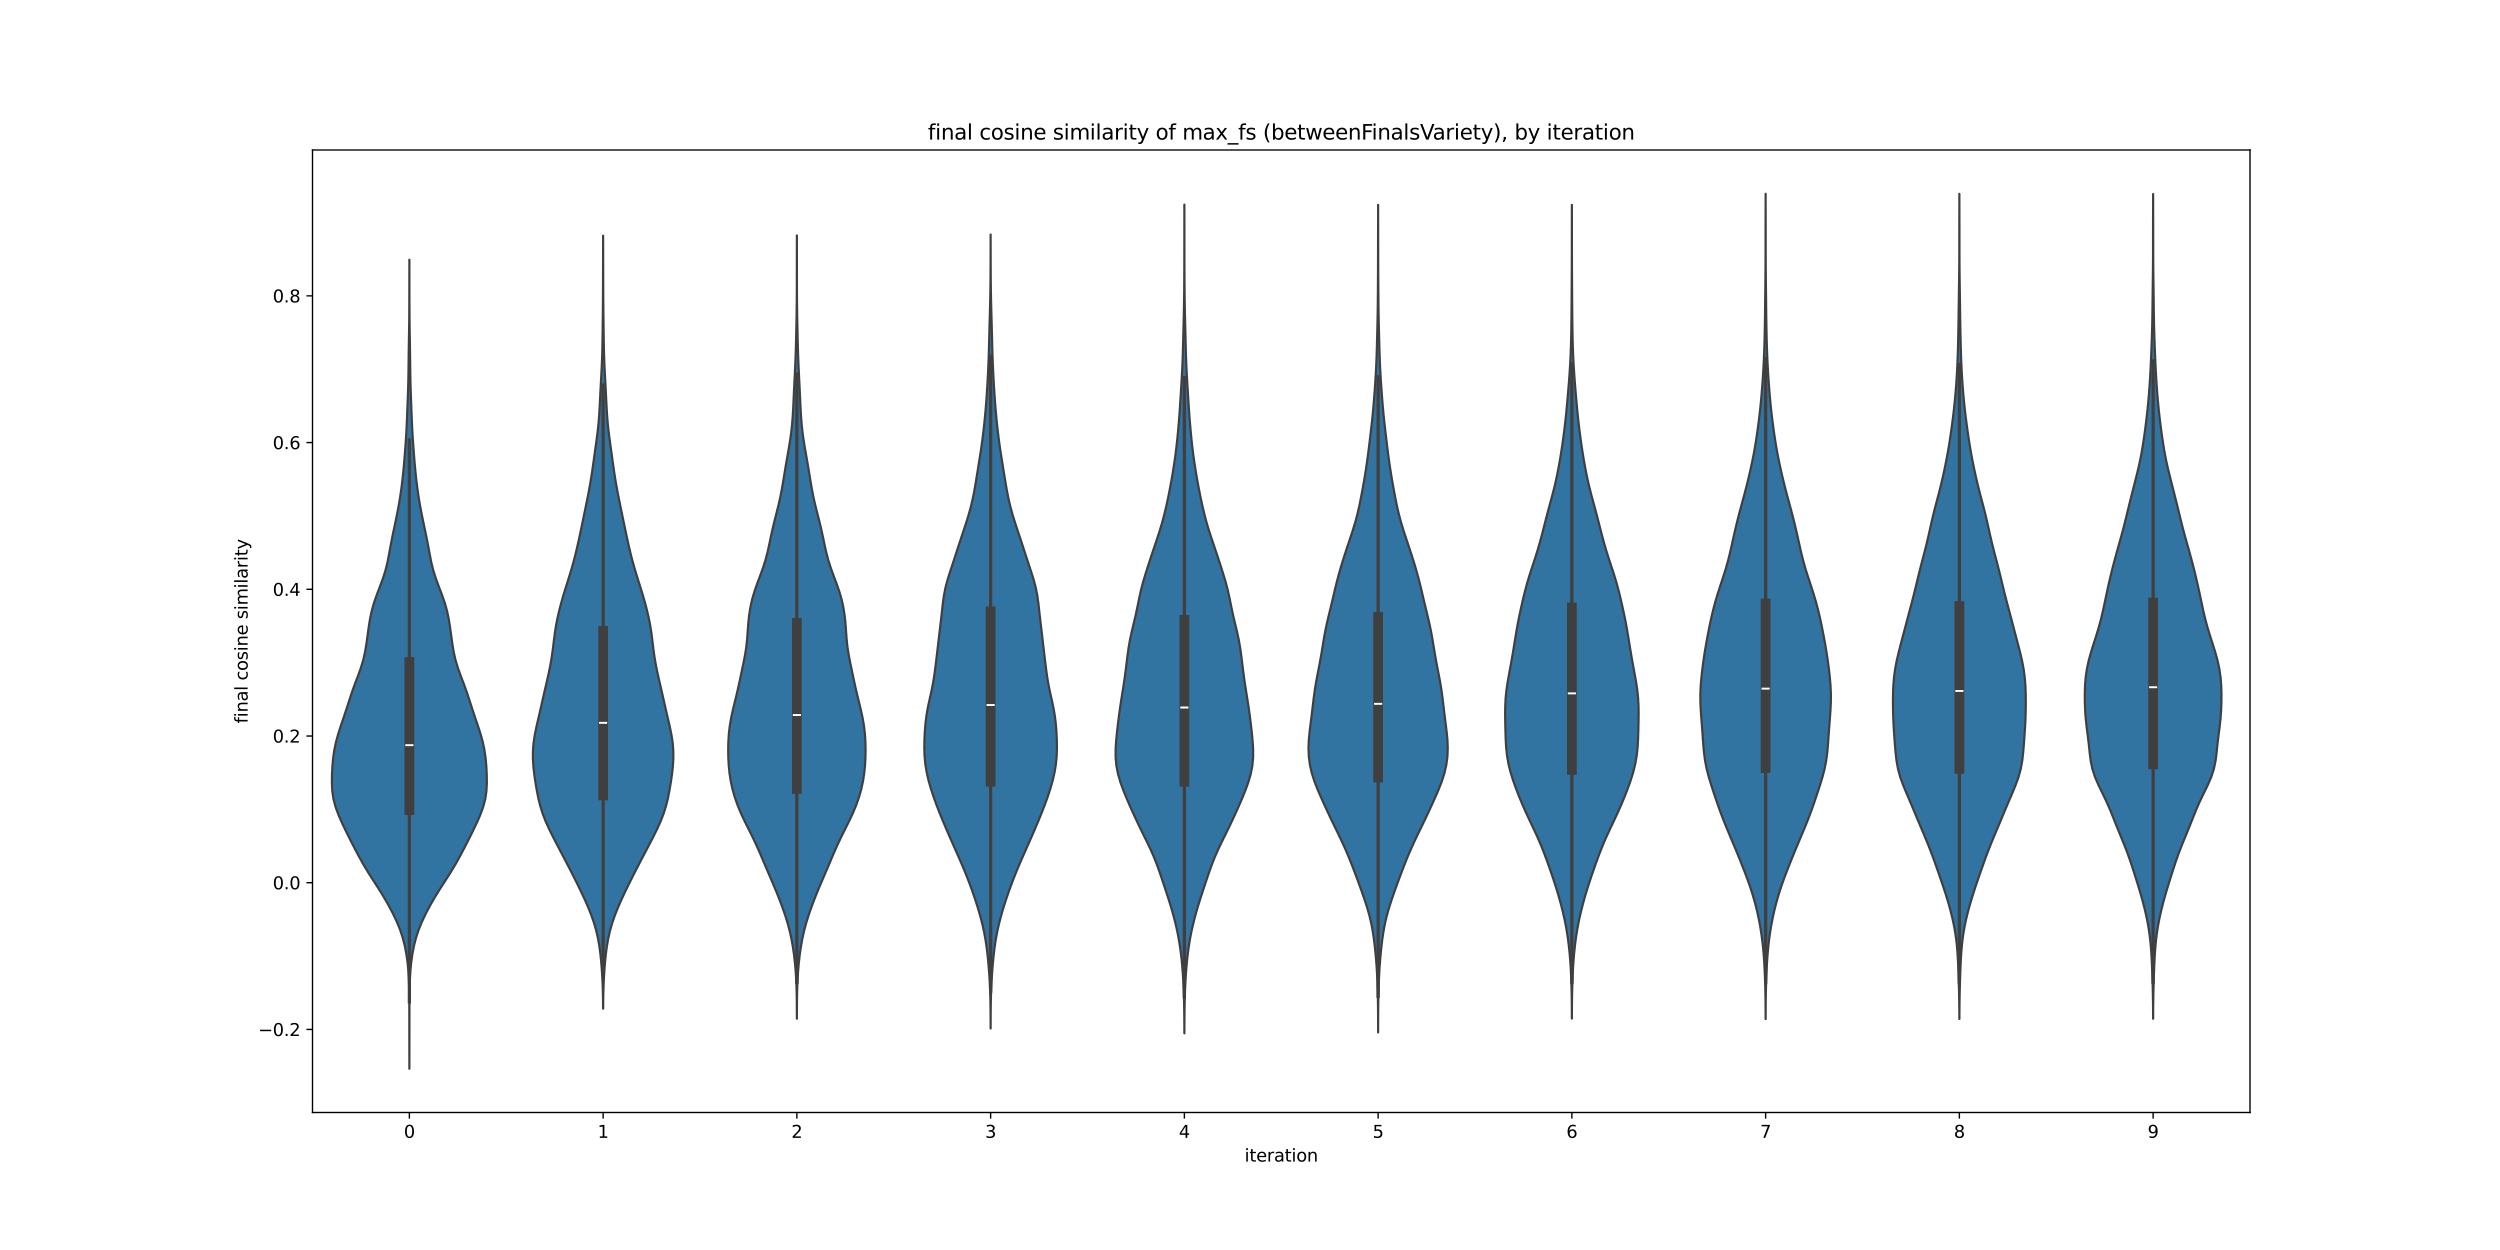 <?xml version="1.0" encoding="utf-8" standalone="no"?>
<!DOCTYPE svg PUBLIC "-//W3C//DTD SVG 1.1//EN"
  "http://www.w3.org/Graphics/SVG/1.1/DTD/svg11.dtd">
<svg xmlns:xlink="http://www.w3.org/1999/xlink" width="1440pt" height="720pt" viewBox="0 0 1440 720" xmlns="http://www.w3.org/2000/svg" version="1.1">
 <defs>
  <style type="text/css">*{stroke-linejoin: round; stroke-linecap: butt}</style>
 </defs>
 <g id="figure_1">
  <g id="patch_1">
   <path d="M 0 720 
L 1440 720 
L 1440 0 
L 0 0 
z
" style="fill: #ffffff"/>
  </g>
  <g id="axes_1">
   <g id="patch_2">
    <path d="M 180 640.8 
L 1296 640.8 
L 1296 86.4 
L 180 86.4 
z
" style="fill: #ffffff"/>
   </g>
   <g id="PolyCollection_1">
    <defs>
     <path id="m867b224ca8" d="M 235.804 -104.4 
L 235.796 -104.4 
L 235.791 -109.107 
L 235.783 -113.814 
L 235.775 -118.521 
L 235.769 -123.229 
L 235.766 -127.936 
L 235.764 -132.643 
L 235.76 -137.35 
L 235.748 -142.057 
L 235.717 -146.764 
L 235.642 -151.472 
L 235.483 -156.179 
L 235.195 -160.886 
L 234.739 -165.593 
L 234.083 -170.3 
L 233.19 -175.007 
L 232.002 -179.714 
L 230.458 -184.422 
L 228.536 -189.129 
L 226.288 -193.836 
L 223.792 -198.543 
L 221.083 -203.25 
L 218.173 -207.957 
L 215.134 -212.665 
L 212.125 -217.372 
L 209.293 -222.079 
L 206.666 -226.786 
L 204.178 -231.493 
L 201.764 -236.2 
L 199.412 -240.908 
L 197.152 -245.615 
L 195.071 -250.322 
L 193.325 -255.029 
L 192.079 -259.736 
L 191.39 -264.443 
L 191.16 -269.15 
L 191.219 -273.858 
L 191.458 -278.565 
L 191.876 -283.272 
L 192.548 -287.979 
L 193.54 -292.686 
L 194.845 -297.393 
L 196.37 -302.101 
L 197.971 -306.808 
L 199.532 -311.515 
L 201.041 -316.222 
L 202.59 -320.929 
L 204.274 -325.636 
L 206.063 -330.343 
L 207.777 -335.051 
L 209.204 -339.758 
L 210.263 -344.465 
L 211.043 -349.172 
L 211.694 -353.879 
L 212.339 -358.586 
L 213.088 -363.294 
L 214.073 -368.001 
L 215.392 -372.708 
L 217.027 -377.415 
L 218.827 -382.122 
L 220.566 -386.829 
L 222.045 -391.537 
L 223.198 -396.244 
L 224.119 -400.951 
L 224.978 -405.658 
L 225.891 -410.365 
L 226.87 -415.072 
L 227.867 -419.779 
L 228.83 -424.487 
L 229.717 -429.194 
L 230.502 -433.901 
L 231.18 -438.608 
L 231.766 -443.315 
L 232.272 -448.022 
L 232.709 -452.73 
L 233.095 -457.437 
L 233.451 -462.144 
L 233.783 -466.851 
L 234.074 -471.558 
L 234.308 -476.265 
L 234.499 -480.972 
L 234.679 -485.68 
L 234.861 -490.387 
L 235.03 -495.094 
L 235.164 -499.801 
L 235.254 -504.508 
L 235.314 -509.215 
L 235.368 -513.923 
L 235.432 -518.63 
L 235.509 -523.337 
L 235.59 -528.044 
L 235.661 -532.751 
L 235.714 -537.458 
L 235.746 -542.166 
L 235.76 -546.873 
L 235.768 -551.58 
L 235.775 -556.287 
L 235.783 -560.994 
L 235.791 -565.701 
L 235.796 -570.408 
L 235.804 -570.408 
L 235.804 -570.408 
L 235.809 -565.701 
L 235.817 -560.994 
L 235.825 -556.287 
L 235.832 -551.58 
L 235.84 -546.873 
L 235.854 -542.166 
L 235.886 -537.458 
L 235.939 -532.751 
L 236.01 -528.044 
L 236.091 -523.337 
L 236.168 -518.63 
L 236.232 -513.923 
L 236.286 -509.215 
L 236.346 -504.508 
L 236.436 -499.801 
L 236.57 -495.094 
L 236.739 -490.387 
L 236.921 -485.68 
L 237.101 -480.972 
L 237.292 -476.265 
L 237.526 -471.558 
L 237.817 -466.851 
L 238.149 -462.144 
L 238.505 -457.437 
L 238.891 -452.73 
L 239.328 -448.022 
L 239.834 -443.315 
L 240.42 -438.608 
L 241.098 -433.901 
L 241.883 -429.194 
L 242.77 -424.487 
L 243.733 -419.779 
L 244.73 -415.072 
L 245.709 -410.365 
L 246.622 -405.658 
L 247.481 -400.951 
L 248.402 -396.244 
L 249.555 -391.537 
L 251.034 -386.829 
L 252.773 -382.122 
L 254.573 -377.415 
L 256.208 -372.708 
L 257.527 -368.001 
L 258.512 -363.294 
L 259.261 -358.586 
L 259.906 -353.879 
L 260.557 -349.172 
L 261.337 -344.465 
L 262.396 -339.758 
L 263.823 -335.051 
L 265.537 -330.343 
L 267.326 -325.636 
L 269.01 -320.929 
L 270.559 -316.222 
L 272.068 -311.515 
L 273.629 -306.808 
L 275.23 -302.101 
L 276.755 -297.393 
L 278.06 -292.686 
L 279.052 -287.979 
L 279.724 -283.272 
L 280.142 -278.565 
L 280.381 -273.858 
L 280.44 -269.15 
L 280.21 -264.443 
L 279.521 -259.736 
L 278.275 -255.029 
L 276.529 -250.322 
L 274.448 -245.615 
L 272.188 -240.908 
L 269.836 -236.2 
L 267.422 -231.493 
L 264.934 -226.786 
L 262.307 -222.079 
L 259.475 -217.372 
L 256.466 -212.665 
L 253.427 -207.957 
L 250.517 -203.25 
L 247.808 -198.543 
L 245.312 -193.836 
L 243.064 -189.129 
L 241.142 -184.422 
L 239.598 -179.714 
L 238.41 -175.007 
L 237.517 -170.3 
L 236.861 -165.593 
L 236.405 -160.886 
L 236.117 -156.179 
L 235.958 -151.472 
L 235.883 -146.764 
L 235.852 -142.057 
L 235.84 -137.35 
L 235.836 -132.643 
L 235.834 -127.936 
L 235.831 -123.229 
L 235.825 -118.521 
L 235.817 -113.814 
L 235.809 -109.107 
L 235.804 -104.4 
z
" style="stroke: #3f3f3f; stroke-width: 1.25"/>
    </defs>
    <g clip-path="url(#pbacbd6c50c)">
     <use xlink:href="#m867b224ca8" x="0" y="720" style="fill: #3274a1; stroke: #3f3f3f; stroke-width: 1.25"/>
    </g>
   </g>
   <g id="PolyCollection_2">
    <defs>
     <path id="m2e473e5a2e" d="M 347.424 -139.002 
L 347.376 -139.002 
L 347.338 -143.499 
L 347.26 -147.997 
L 347.125 -152.494 
L 346.918 -156.992 
L 346.636 -161.489 
L 346.275 -165.987 
L 345.817 -170.484 
L 345.223 -174.982 
L 344.44 -179.479 
L 343.413 -183.976 
L 342.113 -188.474 
L 340.545 -192.971 
L 338.743 -197.469 
L 336.763 -201.966 
L 334.657 -206.464 
L 332.466 -210.961 
L 330.215 -215.459 
L 327.917 -219.956 
L 325.583 -224.453 
L 323.222 -228.951 
L 320.855 -233.448 
L 318.52 -237.946 
L 316.289 -242.443 
L 314.259 -246.941 
L 312.521 -251.438 
L 311.122 -255.936 
L 310.028 -260.433 
L 309.145 -264.93 
L 308.384 -269.428 
L 307.727 -273.925 
L 307.223 -278.423 
L 306.946 -282.92 
L 306.96 -287.418 
L 307.303 -291.915 
L 307.968 -296.413 
L 308.878 -300.91 
L 309.911 -305.407 
L 310.958 -309.905 
L 311.979 -314.402 
L 312.994 -318.9 
L 314.029 -323.397 
L 315.073 -327.895 
L 316.082 -332.392 
L 316.998 -336.89 
L 317.773 -341.387 
L 318.403 -345.884 
L 318.948 -350.382 
L 319.515 -354.879 
L 320.207 -359.377 
L 321.076 -363.874 
L 322.115 -368.372 
L 323.291 -372.869 
L 324.578 -377.367 
L 325.954 -381.864 
L 327.374 -386.361 
L 328.765 -390.859 
L 330.064 -395.356 
L 331.249 -399.854 
L 332.336 -404.351 
L 333.351 -408.849 
L 334.317 -413.346 
L 335.253 -417.844 
L 336.181 -422.341 
L 337.111 -426.838 
L 338.036 -431.336 
L 338.93 -435.833 
L 339.764 -440.331 
L 340.522 -444.828 
L 341.204 -449.326 
L 341.838 -453.823 
L 342.459 -458.321 
L 343.088 -462.818 
L 343.711 -467.316 
L 344.279 -471.813 
L 344.749 -476.31 
L 345.108 -480.808 
L 345.379 -485.305 
L 345.607 -489.803 
L 345.829 -494.3 
L 346.064 -498.798 
L 346.311 -503.295 
L 346.546 -507.793 
L 346.743 -512.29 
L 346.889 -516.787 
L 346.988 -521.285 
L 347.057 -525.782 
L 347.116 -530.28 
L 347.171 -534.777 
L 347.222 -539.275 
L 347.265 -543.772 
L 347.296 -548.27 
L 347.317 -552.767 
L 347.333 -557.264 
L 347.347 -561.762 
L 347.36 -566.259 
L 347.373 -570.757 
L 347.384 -575.254 
L 347.391 -579.752 
L 347.396 -584.249 
L 347.404 -584.249 
L 347.404 -584.249 
L 347.409 -579.752 
L 347.416 -575.254 
L 347.427 -570.757 
L 347.44 -566.259 
L 347.453 -561.762 
L 347.467 -557.264 
L 347.483 -552.767 
L 347.504 -548.27 
L 347.535 -543.772 
L 347.578 -539.275 
L 347.629 -534.777 
L 347.684 -530.28 
L 347.743 -525.782 
L 347.812 -521.285 
L 347.911 -516.787 
L 348.057 -512.29 
L 348.254 -507.793 
L 348.489 -503.295 
L 348.736 -498.798 
L 348.971 -494.3 
L 349.193 -489.803 
L 349.421 -485.305 
L 349.692 -480.808 
L 350.051 -476.31 
L 350.521 -471.813 
L 351.089 -467.316 
L 351.712 -462.818 
L 352.341 -458.321 
L 352.962 -453.823 
L 353.596 -449.326 
L 354.278 -444.828 
L 355.036 -440.331 
L 355.87 -435.833 
L 356.764 -431.336 
L 357.689 -426.838 
L 358.619 -422.341 
L 359.547 -417.844 
L 360.483 -413.346 
L 361.449 -408.849 
L 362.464 -404.351 
L 363.551 -399.854 
L 364.736 -395.356 
L 366.035 -390.859 
L 367.426 -386.361 
L 368.846 -381.864 
L 370.222 -377.367 
L 371.509 -372.869 
L 372.685 -368.372 
L 373.724 -363.874 
L 374.593 -359.377 
L 375.285 -354.879 
L 375.852 -350.382 
L 376.397 -345.884 
L 377.027 -341.387 
L 377.802 -336.89 
L 378.718 -332.392 
L 379.727 -327.895 
L 380.771 -323.397 
L 381.806 -318.9 
L 382.821 -314.402 
L 383.842 -309.905 
L 384.889 -305.407 
L 385.922 -300.91 
L 386.832 -296.413 
L 387.497 -291.915 
L 387.84 -287.418 
L 387.854 -282.92 
L 387.577 -278.423 
L 387.073 -273.925 
L 386.416 -269.428 
L 385.655 -264.93 
L 384.772 -260.433 
L 383.678 -255.936 
L 382.279 -251.438 
L 380.541 -246.941 
L 378.511 -242.443 
L 376.28 -237.946 
L 373.945 -233.448 
L 371.578 -228.951 
L 369.217 -224.453 
L 366.883 -219.956 
L 364.585 -215.459 
L 362.334 -210.961 
L 360.143 -206.464 
L 358.037 -201.966 
L 356.057 -197.469 
L 354.255 -192.971 
L 352.687 -188.474 
L 351.387 -183.976 
L 350.36 -179.479 
L 349.577 -174.982 
L 348.983 -170.484 
L 348.525 -165.987 
L 348.164 -161.489 
L 347.882 -156.992 
L 347.675 -152.494 
L 347.54 -147.997 
L 347.462 -143.499 
L 347.424 -139.002 
z
" style="stroke: #3f3f3f; stroke-width: 1.25"/>
    </defs>
    <g clip-path="url(#pbacbd6c50c)">
     <use xlink:href="#m2e473e5a2e" x="0" y="720" style="fill: #3274a1; stroke: #3f3f3f; stroke-width: 1.25"/>
    </g>
   </g>
   <g id="PolyCollection_3">
    <defs>
     <path id="maf76092294" d="M 459.006 -133.241 
L 458.994 -133.241 
L 458.982 -137.798 
L 458.953 -142.355 
L 458.892 -146.912 
L 458.776 -151.47 
L 458.582 -156.027 
L 458.292 -160.584 
L 457.895 -165.141 
L 457.385 -169.698 
L 456.743 -174.255 
L 455.943 -178.812 
L 454.952 -183.369 
L 453.752 -187.926 
L 452.352 -192.483 
L 450.783 -197.04 
L 449.077 -201.598 
L 447.259 -206.155 
L 445.35 -210.712 
L 443.394 -215.269 
L 441.439 -219.826 
L 439.506 -224.383 
L 437.563 -228.94 
L 435.538 -233.497 
L 433.377 -238.054 
L 431.102 -242.611 
L 428.825 -247.168 
L 426.688 -251.726 
L 424.801 -256.283 
L 423.208 -260.84 
L 421.914 -265.397 
L 420.914 -269.954 
L 420.198 -274.511 
L 419.742 -279.068 
L 419.497 -283.625 
L 419.422 -288.182 
L 419.514 -292.739 
L 419.804 -297.297 
L 420.333 -301.854 
L 421.112 -306.411 
L 422.101 -310.968 
L 423.208 -315.525 
L 424.323 -320.082 
L 425.37 -324.639 
L 426.351 -329.196 
L 427.314 -333.753 
L 428.273 -338.31 
L 429.16 -342.867 
L 429.866 -347.425 
L 430.346 -351.982 
L 430.678 -356.539 
L 431.014 -361.096 
L 431.496 -365.653 
L 432.219 -370.21 
L 433.236 -374.767 
L 434.563 -379.324 
L 436.149 -383.881 
L 437.856 -388.438 
L 439.504 -392.995 
L 440.946 -397.553 
L 442.136 -402.11 
L 443.138 -406.667 
L 444.084 -411.224 
L 445.09 -415.781 
L 446.199 -420.338 
L 447.367 -424.895 
L 448.503 -429.452 
L 449.525 -434.009 
L 450.406 -438.566 
L 451.18 -443.124 
L 451.918 -447.681 
L 452.678 -452.238 
L 453.474 -456.795 
L 454.274 -461.352 
L 455.023 -465.909 
L 455.669 -470.466 
L 456.181 -475.023 
L 456.558 -479.58 
L 456.831 -484.137 
L 457.047 -488.694 
L 457.251 -493.252 
L 457.467 -497.809 
L 457.696 -502.366 
L 457.922 -506.923 
L 458.126 -511.48 
L 458.298 -516.037 
L 458.438 -520.594 
L 458.555 -525.151 
L 458.655 -529.708 
L 458.745 -534.265 
L 458.825 -538.822 
L 458.888 -543.38 
L 458.932 -547.937 
L 458.957 -552.494 
L 458.967 -557.051 
L 458.97 -561.608 
L 458.974 -566.165 
L 458.979 -570.722 
L 458.986 -575.279 
L 458.992 -579.836 
L 458.996 -584.393 
L 459.004 -584.393 
L 459.004 -584.393 
L 459.008 -579.836 
L 459.014 -575.279 
L 459.021 -570.722 
L 459.026 -566.165 
L 459.03 -561.608 
L 459.033 -557.051 
L 459.043 -552.494 
L 459.068 -547.937 
L 459.112 -543.38 
L 459.175 -538.822 
L 459.255 -534.265 
L 459.345 -529.708 
L 459.445 -525.151 
L 459.562 -520.594 
L 459.702 -516.037 
L 459.874 -511.48 
L 460.078 -506.923 
L 460.304 -502.366 
L 460.533 -497.809 
L 460.749 -493.252 
L 460.953 -488.694 
L 461.169 -484.137 
L 461.442 -479.58 
L 461.819 -475.023 
L 462.331 -470.466 
L 462.977 -465.909 
L 463.726 -461.352 
L 464.526 -456.795 
L 465.322 -452.238 
L 466.082 -447.681 
L 466.82 -443.124 
L 467.594 -438.566 
L 468.475 -434.009 
L 469.497 -429.452 
L 470.633 -424.895 
L 471.801 -420.338 
L 472.91 -415.781 
L 473.916 -411.224 
L 474.862 -406.667 
L 475.864 -402.11 
L 477.054 -397.553 
L 478.496 -392.995 
L 480.144 -388.438 
L 481.851 -383.881 
L 483.437 -379.324 
L 484.764 -374.767 
L 485.781 -370.21 
L 486.504 -365.653 
L 486.986 -361.096 
L 487.322 -356.539 
L 487.654 -351.982 
L 488.134 -347.425 
L 488.84 -342.867 
L 489.727 -338.31 
L 490.686 -333.753 
L 491.649 -329.196 
L 492.63 -324.639 
L 493.677 -320.082 
L 494.792 -315.525 
L 495.899 -310.968 
L 496.888 -306.411 
L 497.667 -301.854 
L 498.196 -297.297 
L 498.486 -292.739 
L 498.578 -288.182 
L 498.503 -283.625 
L 498.258 -279.068 
L 497.802 -274.511 
L 497.086 -269.954 
L 496.086 -265.397 
L 494.792 -260.84 
L 493.199 -256.283 
L 491.312 -251.726 
L 489.175 -247.168 
L 486.898 -242.611 
L 484.623 -238.054 
L 482.462 -233.497 
L 480.437 -228.94 
L 478.494 -224.383 
L 476.561 -219.826 
L 474.606 -215.269 
L 472.65 -210.712 
L 470.741 -206.155 
L 468.923 -201.598 
L 467.217 -197.04 
L 465.648 -192.483 
L 464.248 -187.926 
L 463.048 -183.369 
L 462.057 -178.812 
L 461.257 -174.255 
L 460.615 -169.698 
L 460.105 -165.141 
L 459.708 -160.584 
L 459.418 -156.027 
L 459.224 -151.47 
L 459.108 -146.912 
L 459.047 -142.355 
L 459.018 -137.798 
L 459.006 -133.241 
z
" style="stroke: #3f3f3f; stroke-width: 1.25"/>
    </defs>
    <g clip-path="url(#pbacbd6c50c)">
     <use xlink:href="#maf76092294" x="0" y="720" style="fill: #3274a1; stroke: #3f3f3f; stroke-width: 1.25"/>
    </g>
   </g>
   <g id="PolyCollection_4">
    <defs>
     <path id="m2498e17e11" d="M 570.607 -127.587 
L 570.593 -127.587 
L 570.581 -132.206 
L 570.555 -136.826 
L 570.502 -141.445 
L 570.405 -146.065 
L 570.247 -150.684 
L 570.017 -155.304 
L 569.714 -159.923 
L 569.344 -164.543 
L 568.903 -169.162 
L 568.365 -173.782 
L 567.694 -178.401 
L 566.854 -183.021 
L 565.834 -187.64 
L 564.64 -192.26 
L 563.297 -196.879 
L 561.829 -201.499 
L 560.254 -206.118 
L 558.576 -210.738 
L 556.793 -215.357 
L 554.907 -219.977 
L 552.93 -224.596 
L 550.895 -229.216 
L 548.841 -233.835 
L 546.804 -238.455 
L 544.804 -243.074 
L 542.856 -247.694 
L 540.98 -252.313 
L 539.198 -256.933 
L 537.541 -261.552 
L 536.042 -266.172 
L 534.745 -270.791 
L 533.702 -275.411 
L 532.961 -280.03 
L 532.537 -284.65 
L 532.394 -289.269 
L 532.462 -293.889 
L 532.683 -298.508 
L 533.05 -303.128 
L 533.613 -307.747 
L 534.411 -312.367 
L 535.403 -316.986 
L 536.444 -321.606 
L 537.375 -326.225 
L 538.127 -330.845 
L 538.745 -335.464 
L 539.31 -340.084 
L 539.86 -344.703 
L 540.398 -349.323 
L 540.936 -353.942 
L 541.489 -358.562 
L 542.04 -363.181 
L 542.556 -367.801 
L 543.067 -372.42 
L 543.705 -377.04 
L 544.621 -381.659 
L 545.856 -386.279 
L 547.311 -390.898 
L 548.836 -395.518 
L 550.345 -400.137 
L 551.839 -404.757 
L 553.353 -409.376 
L 554.894 -413.996 
L 556.419 -418.615 
L 557.856 -423.235 
L 559.138 -427.854 
L 560.234 -432.474 
L 561.158 -437.093 
L 561.962 -441.713 
L 562.713 -446.332 
L 563.46 -450.952 
L 564.208 -455.571 
L 564.931 -460.191 
L 565.597 -464.81 
L 566.195 -469.43 
L 566.732 -474.049 
L 567.217 -478.669 
L 567.648 -483.288 
L 568.023 -487.908 
L 568.35 -492.527 
L 568.641 -497.147 
L 568.907 -501.766 
L 569.147 -506.386 
L 569.352 -511.005 
L 569.517 -515.625 
L 569.65 -520.244 
L 569.766 -524.863 
L 569.88 -529.483 
L 570.002 -534.102 
L 570.131 -538.722 
L 570.255 -543.341 
L 570.363 -547.961 
L 570.445 -552.58 
L 570.5 -557.2 
L 570.536 -561.819 
L 570.558 -566.439 
L 570.573 -571.058 
L 570.584 -575.678 
L 570.592 -580.297 
L 570.596 -584.917 
L 570.604 -584.917 
L 570.604 -584.917 
L 570.608 -580.297 
L 570.616 -575.678 
L 570.627 -571.058 
L 570.642 -566.439 
L 570.664 -561.819 
L 570.7 -557.2 
L 570.755 -552.58 
L 570.837 -547.961 
L 570.945 -543.341 
L 571.069 -538.722 
L 571.198 -534.102 
L 571.32 -529.483 
L 571.434 -524.863 
L 571.55 -520.244 
L 571.683 -515.625 
L 571.848 -511.005 
L 572.053 -506.386 
L 572.293 -501.766 
L 572.559 -497.147 
L 572.85 -492.527 
L 573.177 -487.908 
L 573.552 -483.288 
L 573.983 -478.669 
L 574.468 -474.049 
L 575.005 -469.43 
L 575.603 -464.81 
L 576.269 -460.191 
L 576.992 -455.571 
L 577.74 -450.952 
L 578.487 -446.332 
L 579.238 -441.713 
L 580.042 -437.093 
L 580.966 -432.474 
L 582.062 -427.854 
L 583.344 -423.235 
L 584.781 -418.615 
L 586.306 -413.996 
L 587.847 -409.376 
L 589.361 -404.757 
L 590.855 -400.137 
L 592.364 -395.518 
L 593.889 -390.898 
L 595.344 -386.279 
L 596.579 -381.659 
L 597.495 -377.04 
L 598.133 -372.42 
L 598.644 -367.801 
L 599.16 -363.181 
L 599.711 -358.562 
L 600.264 -353.942 
L 600.802 -349.323 
L 601.34 -344.703 
L 601.89 -340.084 
L 602.455 -335.464 
L 603.073 -330.845 
L 603.825 -326.225 
L 604.756 -321.606 
L 605.797 -316.986 
L 606.789 -312.367 
L 607.587 -307.747 
L 608.15 -303.128 
L 608.517 -298.508 
L 608.738 -293.889 
L 608.806 -289.269 
L 608.663 -284.65 
L 608.239 -280.03 
L 607.498 -275.411 
L 606.455 -270.791 
L 605.158 -266.172 
L 603.659 -261.552 
L 602.002 -256.933 
L 600.22 -252.313 
L 598.344 -247.694 
L 596.396 -243.074 
L 594.396 -238.455 
L 592.359 -233.835 
L 590.305 -229.216 
L 588.27 -224.596 
L 586.293 -219.977 
L 584.407 -215.357 
L 582.624 -210.738 
L 580.946 -206.118 
L 579.371 -201.499 
L 577.903 -196.879 
L 576.56 -192.26 
L 575.366 -187.64 
L 574.346 -183.021 
L 573.506 -178.401 
L 572.835 -173.782 
L 572.297 -169.162 
L 571.856 -164.543 
L 571.486 -159.923 
L 571.183 -155.304 
L 570.953 -150.684 
L 570.795 -146.065 
L 570.698 -141.445 
L 570.645 -136.826 
L 570.619 -132.206 
L 570.607 -127.587 
z
" style="stroke: #3f3f3f; stroke-width: 1.25"/>
    </defs>
    <g clip-path="url(#pbacbd6c50c)">
     <use xlink:href="#m2498e17e11" x="0" y="720" style="fill: #3274a1; stroke: #3f3f3f; stroke-width: 1.25"/>
    </g>
   </g>
   <g id="PolyCollection_5">
    <defs>
     <path id="m2dc724bb39" d="M 682.21 -124.795 
L 682.19 -124.795 
L 682.173 -129.617 
L 682.141 -134.439 
L 682.083 -139.261 
L 681.989 -144.082 
L 681.843 -148.904 
L 681.631 -153.726 
L 681.342 -158.548 
L 680.968 -163.37 
L 680.501 -168.192 
L 679.914 -173.014 
L 679.181 -177.836 
L 678.282 -182.658 
L 677.217 -187.479 
L 675.994 -192.301 
L 674.626 -197.123 
L 673.137 -201.945 
L 671.569 -206.767 
L 669.969 -211.589 
L 668.347 -216.411 
L 666.647 -221.233 
L 664.769 -226.055 
L 662.648 -230.876 
L 660.328 -235.698 
L 657.936 -240.52 
L 655.592 -245.342 
L 653.337 -250.164 
L 651.16 -254.986 
L 649.06 -259.808 
L 647.086 -264.63 
L 645.338 -269.452 
L 643.943 -274.273 
L 643.011 -279.095 
L 642.583 -283.917 
L 642.598 -288.739 
L 642.915 -293.561 
L 643.393 -298.383 
L 643.945 -303.205 
L 644.552 -308.027 
L 645.226 -312.848 
L 645.968 -317.67 
L 646.74 -322.492 
L 647.483 -327.314 
L 648.156 -332.136 
L 648.758 -336.958 
L 649.347 -341.78 
L 650.013 -346.602 
L 650.851 -351.424 
L 651.889 -356.245 
L 653.051 -361.067 
L 654.189 -365.889 
L 655.211 -370.711 
L 656.179 -375.533 
L 657.254 -380.355 
L 658.537 -385.177 
L 659.992 -389.999 
L 661.527 -394.821 
L 663.101 -399.642 
L 664.717 -404.464 
L 666.351 -409.286 
L 667.926 -414.108 
L 669.365 -418.93 
L 670.646 -423.752 
L 671.794 -428.574 
L 672.842 -433.396 
L 673.808 -438.218 
L 674.699 -443.039 
L 675.523 -447.861 
L 676.286 -452.683 
L 676.979 -457.505 
L 677.59 -462.327 
L 678.12 -467.149 
L 678.585 -471.971 
L 679.004 -476.793 
L 679.38 -481.614 
L 679.713 -486.436 
L 680.016 -491.258 
L 680.307 -496.08 
L 680.597 -500.902 
L 680.87 -505.724 
L 681.099 -510.546 
L 681.274 -515.368 
L 681.408 -520.19 
L 681.525 -525.011 
L 681.642 -529.833 
L 681.762 -534.655 
L 681.876 -539.477 
L 681.972 -544.299 
L 682.044 -549.121 
L 682.093 -553.943 
L 682.125 -558.765 
L 682.146 -563.587 
L 682.159 -568.408 
L 682.165 -573.23 
L 682.168 -578.052 
L 682.172 -582.874 
L 682.178 -587.696 
L 682.185 -592.518 
L 682.192 -597.34 
L 682.196 -602.162 
L 682.204 -602.162 
L 682.204 -602.162 
L 682.208 -597.34 
L 682.215 -592.518 
L 682.222 -587.696 
L 682.228 -582.874 
L 682.232 -578.052 
L 682.235 -573.23 
L 682.241 -568.408 
L 682.254 -563.587 
L 682.275 -558.765 
L 682.307 -553.943 
L 682.356 -549.121 
L 682.428 -544.299 
L 682.524 -539.477 
L 682.638 -534.655 
L 682.758 -529.833 
L 682.875 -525.011 
L 682.992 -520.19 
L 683.126 -515.368 
L 683.301 -510.546 
L 683.53 -505.724 
L 683.803 -500.902 
L 684.093 -496.08 
L 684.384 -491.258 
L 684.687 -486.436 
L 685.02 -481.614 
L 685.396 -476.793 
L 685.815 -471.971 
L 686.28 -467.149 
L 686.81 -462.327 
L 687.421 -457.505 
L 688.114 -452.683 
L 688.877 -447.861 
L 689.701 -443.039 
L 690.592 -438.218 
L 691.558 -433.396 
L 692.606 -428.574 
L 693.754 -423.752 
L 695.035 -418.93 
L 696.474 -414.108 
L 698.049 -409.286 
L 699.683 -404.464 
L 701.299 -399.642 
L 702.873 -394.821 
L 704.408 -389.999 
L 705.863 -385.177 
L 707.146 -380.355 
L 708.221 -375.533 
L 709.189 -370.711 
L 710.211 -365.889 
L 711.349 -361.067 
L 712.511 -356.245 
L 713.549 -351.424 
L 714.387 -346.602 
L 715.053 -341.78 
L 715.642 -336.958 
L 716.244 -332.136 
L 716.917 -327.314 
L 717.66 -322.492 
L 718.432 -317.67 
L 719.174 -312.848 
L 719.848 -308.027 
L 720.455 -303.205 
L 721.007 -298.383 
L 721.485 -293.561 
L 721.802 -288.739 
L 721.817 -283.917 
L 721.389 -279.095 
L 720.457 -274.273 
L 719.062 -269.452 
L 717.314 -264.63 
L 715.34 -259.808 
L 713.24 -254.986 
L 711.063 -250.164 
L 708.808 -245.342 
L 706.464 -240.52 
L 704.072 -235.698 
L 701.752 -230.876 
L 699.631 -226.055 
L 697.753 -221.233 
L 696.053 -216.411 
L 694.431 -211.589 
L 692.831 -206.767 
L 691.263 -201.945 
L 689.774 -197.123 
L 688.406 -192.301 
L 687.183 -187.479 
L 686.118 -182.658 
L 685.219 -177.836 
L 684.486 -173.014 
L 683.899 -168.192 
L 683.432 -163.37 
L 683.058 -158.548 
L 682.769 -153.726 
L 682.557 -148.904 
L 682.411 -144.082 
L 682.317 -139.261 
L 682.259 -134.439 
L 682.227 -129.617 
L 682.21 -124.795 
z
" style="stroke: #3f3f3f; stroke-width: 1.25"/>
    </defs>
    <g clip-path="url(#pbacbd6c50c)">
     <use xlink:href="#m2dc724bb39" x="0" y="720" style="fill: #3274a1; stroke: #3f3f3f; stroke-width: 1.25"/>
    </g>
   </g>
   <g id="PolyCollection_6">
    <defs>
     <path id="m20f72ad10f" d="M 793.805 -125.314 
L 793.795 -125.314 
L 793.786 -130.129 
L 793.768 -134.944 
L 793.732 -139.759 
L 793.67 -144.574 
L 793.567 -149.389 
L 793.409 -154.204 
L 793.18 -159.019 
L 792.876 -163.834 
L 792.494 -168.65 
L 792.031 -173.465 
L 791.471 -178.28 
L 790.775 -183.095 
L 789.885 -187.91 
L 788.751 -192.725 
L 787.372 -197.54 
L 785.803 -202.355 
L 784.121 -207.17 
L 782.378 -211.985 
L 780.586 -216.8 
L 778.739 -221.615 
L 776.808 -226.43 
L 774.751 -231.245 
L 772.545 -236.06 
L 770.225 -240.875 
L 767.877 -245.691 
L 765.575 -250.506 
L 763.338 -255.321 
L 761.153 -260.136 
L 759.055 -264.951 
L 757.162 -269.766 
L 755.618 -274.581 
L 754.515 -279.396 
L 753.877 -284.211 
L 753.684 -289.026 
L 753.873 -293.841 
L 754.336 -298.656 
L 754.933 -303.471 
L 755.547 -308.286 
L 756.119 -313.101 
L 756.687 -317.916 
L 757.341 -322.732 
L 758.143 -327.547 
L 759.062 -332.362 
L 760.001 -337.177 
L 760.877 -341.992 
L 761.678 -346.807 
L 762.465 -351.622 
L 763.336 -356.437 
L 764.353 -361.252 
L 765.49 -366.067 
L 766.661 -370.882 
L 767.805 -375.697 
L 768.936 -380.512 
L 770.121 -385.327 
L 771.413 -390.142 
L 772.822 -394.957 
L 774.325 -399.772 
L 775.899 -404.588 
L 777.514 -409.403 
L 779.104 -414.218 
L 780.577 -419.033 
L 781.864 -423.848 
L 782.965 -428.663 
L 783.938 -433.478 
L 784.841 -438.293 
L 785.697 -443.108 
L 786.498 -447.923 
L 787.233 -452.738 
L 787.9 -457.553 
L 788.515 -462.368 
L 789.098 -467.183 
L 789.666 -471.998 
L 790.21 -476.813 
L 790.708 -481.629 
L 791.146 -486.444 
L 791.534 -491.259 
L 791.89 -496.074 
L 792.22 -500.889 
L 792.51 -505.704 
L 792.746 -510.519 
L 792.928 -515.334 
L 793.071 -520.149 
L 793.198 -524.964 
L 793.32 -529.779 
L 793.433 -534.594 
L 793.525 -539.409 
L 793.591 -544.224 
L 793.637 -549.039 
L 793.672 -553.854 
L 793.7 -558.67 
L 793.723 -563.485 
L 793.739 -568.3 
L 793.749 -573.115 
L 793.757 -577.93 
L 793.765 -582.745 
L 793.775 -587.56 
L 793.784 -592.375 
L 793.792 -597.19 
L 793.796 -602.005 
L 793.804 -602.005 
L 793.804 -602.005 
L 793.808 -597.19 
L 793.816 -592.375 
L 793.825 -587.56 
L 793.835 -582.745 
L 793.843 -577.93 
L 793.851 -573.115 
L 793.861 -568.3 
L 793.877 -563.485 
L 793.9 -558.67 
L 793.928 -553.854 
L 793.963 -549.039 
L 794.009 -544.224 
L 794.075 -539.409 
L 794.167 -534.594 
L 794.28 -529.779 
L 794.402 -524.964 
L 794.529 -520.149 
L 794.672 -515.334 
L 794.854 -510.519 
L 795.09 -505.704 
L 795.38 -500.889 
L 795.71 -496.074 
L 796.066 -491.259 
L 796.454 -486.444 
L 796.892 -481.629 
L 797.39 -476.813 
L 797.934 -471.998 
L 798.502 -467.183 
L 799.085 -462.368 
L 799.7 -457.553 
L 800.367 -452.738 
L 801.102 -447.923 
L 801.903 -443.108 
L 802.759 -438.293 
L 803.662 -433.478 
L 804.635 -428.663 
L 805.736 -423.848 
L 807.023 -419.033 
L 808.496 -414.218 
L 810.086 -409.403 
L 811.701 -404.588 
L 813.275 -399.772 
L 814.778 -394.957 
L 816.187 -390.142 
L 817.479 -385.327 
L 818.664 -380.512 
L 819.795 -375.697 
L 820.939 -370.882 
L 822.11 -366.067 
L 823.247 -361.252 
L 824.264 -356.437 
L 825.135 -351.622 
L 825.922 -346.807 
L 826.723 -341.992 
L 827.599 -337.177 
L 828.538 -332.362 
L 829.457 -327.547 
L 830.259 -322.732 
L 830.913 -317.916 
L 831.481 -313.101 
L 832.053 -308.286 
L 832.667 -303.471 
L 833.264 -298.656 
L 833.727 -293.841 
L 833.916 -289.026 
L 833.723 -284.211 
L 833.085 -279.396 
L 831.982 -274.581 
L 830.438 -269.766 
L 828.545 -264.951 
L 826.447 -260.136 
L 824.262 -255.321 
L 822.025 -250.506 
L 819.723 -245.691 
L 817.375 -240.875 
L 815.055 -236.06 
L 812.849 -231.245 
L 810.792 -226.43 
L 808.861 -221.615 
L 807.014 -216.8 
L 805.222 -211.985 
L 803.479 -207.17 
L 801.797 -202.355 
L 800.228 -197.54 
L 798.849 -192.725 
L 797.715 -187.91 
L 796.825 -183.095 
L 796.129 -178.28 
L 795.569 -173.465 
L 795.106 -168.65 
L 794.724 -163.834 
L 794.42 -159.019 
L 794.191 -154.204 
L 794.033 -149.389 
L 793.93 -144.574 
L 793.868 -139.759 
L 793.832 -134.944 
L 793.814 -130.129 
L 793.805 -125.314 
z
" style="stroke: #3f3f3f; stroke-width: 1.25"/>
    </defs>
    <g clip-path="url(#pbacbd6c50c)">
     <use xlink:href="#m20f72ad10f" x="0" y="720" style="fill: #3274a1; stroke: #3f3f3f; stroke-width: 1.25"/>
    </g>
   </g>
   <g id="PolyCollection_7">
    <defs>
     <path id="m3367de9dde" d="M 905.41 -133.295 
L 905.39 -133.295 
L 905.372 -138.03 
L 905.335 -142.764 
L 905.266 -147.498 
L 905.155 -152.232 
L 904.992 -156.967 
L 904.766 -161.701 
L 904.462 -166.435 
L 904.066 -171.169 
L 903.562 -175.903 
L 902.935 -180.638 
L 902.169 -185.372 
L 901.247 -190.106 
L 900.173 -194.84 
L 898.965 -199.574 
L 897.639 -204.309 
L 896.199 -209.043 
L 894.656 -213.777 
L 893.038 -218.511 
L 891.368 -223.245 
L 889.631 -227.98 
L 887.77 -232.714 
L 885.74 -237.448 
L 883.558 -242.182 
L 881.304 -246.916 
L 879.089 -251.651 
L 876.986 -256.385 
L 875.016 -261.119 
L 873.175 -265.853 
L 871.49 -270.587 
L 870.028 -275.322 
L 868.863 -280.056 
L 868.038 -284.79 
L 867.535 -289.524 
L 867.268 -294.258 
L 867.12 -298.993 
L 867.013 -303.727 
L 866.949 -308.461 
L 866.996 -313.195 
L 867.239 -317.929 
L 867.731 -322.664 
L 868.448 -327.398 
L 869.294 -332.132 
L 870.166 -336.866 
L 871.008 -341.601 
L 871.807 -346.335 
L 872.575 -351.069 
L 873.351 -355.803 
L 874.189 -360.537 
L 875.125 -365.272 
L 876.147 -370.006 
L 877.226 -374.74 
L 878.375 -379.474 
L 879.648 -384.208 
L 881.078 -388.943 
L 882.625 -393.677 
L 884.186 -398.411 
L 885.669 -403.145 
L 887.036 -407.879 
L 888.303 -412.614 
L 889.517 -417.348 
L 890.731 -422.082 
L 891.983 -426.816 
L 893.269 -431.55 
L 894.536 -436.285 
L 895.713 -441.019 
L 896.761 -445.753 
L 897.694 -450.487 
L 898.539 -455.221 
L 899.313 -459.956 
L 900.021 -464.69 
L 900.671 -469.424 
L 901.267 -474.158 
L 901.805 -478.892 
L 902.285 -483.627 
L 902.72 -488.361 
L 903.133 -493.095 
L 903.53 -497.829 
L 903.898 -502.563 
L 904.221 -507.298 
L 904.491 -512.032 
L 904.709 -516.766 
L 904.875 -521.5 
L 904.995 -526.234 
L 905.079 -530.969 
L 905.137 -535.703 
L 905.18 -540.437 
L 905.216 -545.171 
L 905.249 -549.906 
L 905.282 -554.64 
L 905.313 -559.374 
L 905.339 -564.108 
L 905.356 -568.842 
L 905.365 -573.577 
L 905.369 -578.311 
L 905.372 -583.045 
L 905.378 -587.779 
L 905.385 -592.513 
L 905.392 -597.248 
L 905.396 -601.982 
L 905.404 -601.982 
L 905.404 -601.982 
L 905.408 -597.248 
L 905.415 -592.513 
L 905.422 -587.779 
L 905.428 -583.045 
L 905.431 -578.311 
L 905.435 -573.577 
L 905.444 -568.842 
L 905.461 -564.108 
L 905.487 -559.374 
L 905.518 -554.64 
L 905.551 -549.906 
L 905.584 -545.171 
L 905.62 -540.437 
L 905.663 -535.703 
L 905.721 -530.969 
L 905.805 -526.234 
L 905.925 -521.5 
L 906.091 -516.766 
L 906.309 -512.032 
L 906.579 -507.298 
L 906.902 -502.563 
L 907.27 -497.829 
L 907.667 -493.095 
L 908.08 -488.361 
L 908.515 -483.627 
L 908.995 -478.892 
L 909.533 -474.158 
L 910.129 -469.424 
L 910.779 -464.69 
L 911.487 -459.956 
L 912.261 -455.221 
L 913.106 -450.487 
L 914.039 -445.753 
L 915.087 -441.019 
L 916.264 -436.285 
L 917.531 -431.55 
L 918.817 -426.816 
L 920.069 -422.082 
L 921.283 -417.348 
L 922.497 -412.614 
L 923.764 -407.879 
L 925.131 -403.145 
L 926.614 -398.411 
L 928.175 -393.677 
L 929.722 -388.943 
L 931.152 -384.208 
L 932.425 -379.474 
L 933.574 -374.74 
L 934.653 -370.006 
L 935.675 -365.272 
L 936.611 -360.537 
L 937.449 -355.803 
L 938.225 -351.069 
L 938.993 -346.335 
L 939.792 -341.601 
L 940.634 -336.866 
L 941.506 -332.132 
L 942.352 -327.398 
L 943.069 -322.664 
L 943.561 -317.929 
L 943.804 -313.195 
L 943.851 -308.461 
L 943.787 -303.727 
L 943.68 -298.993 
L 943.532 -294.258 
L 943.265 -289.524 
L 942.762 -284.79 
L 941.937 -280.056 
L 940.772 -275.322 
L 939.31 -270.587 
L 937.625 -265.853 
L 935.784 -261.119 
L 933.814 -256.385 
L 931.711 -251.651 
L 929.496 -246.916 
L 927.242 -242.182 
L 925.06 -237.448 
L 923.03 -232.714 
L 921.169 -227.98 
L 919.432 -223.245 
L 917.762 -218.511 
L 916.144 -213.777 
L 914.601 -209.043 
L 913.161 -204.309 
L 911.835 -199.574 
L 910.627 -194.84 
L 909.553 -190.106 
L 908.631 -185.372 
L 907.865 -180.638 
L 907.238 -175.903 
L 906.734 -171.169 
L 906.338 -166.435 
L 906.034 -161.701 
L 905.808 -156.967 
L 905.645 -152.232 
L 905.534 -147.498 
L 905.465 -142.764 
L 905.428 -138.03 
L 905.41 -133.295 
z
" style="stroke: #3f3f3f; stroke-width: 1.25"/>
    </defs>
    <g clip-path="url(#pbacbd6c50c)">
     <use xlink:href="#m3367de9dde" x="0" y="720" style="fill: #3274a1; stroke: #3f3f3f; stroke-width: 1.25"/>
    </g>
   </g>
   <g id="PolyCollection_8">
    <defs>
     <path id="m9b4d814387" d="M 1017.01 -133.021 
L 1016.99 -133.021 
L 1016.973 -137.823 
L 1016.936 -142.624 
L 1016.869 -147.426 
L 1016.762 -152.228 
L 1016.608 -157.03 
L 1016.4 -161.832 
L 1016.125 -166.634 
L 1015.764 -171.435 
L 1015.296 -176.237 
L 1014.698 -181.039 
L 1013.956 -185.841 
L 1013.06 -190.643 
L 1012.008 -195.444 
L 1010.793 -200.246 
L 1009.405 -205.048 
L 1007.837 -209.85 
L 1006.111 -214.652 
L 1004.277 -219.453 
L 1002.378 -224.255 
L 1000.428 -229.057 
L 998.426 -233.859 
L 996.396 -238.661 
L 994.387 -243.462 
L 992.458 -248.264 
L 990.648 -253.066 
L 988.954 -257.868 
L 987.335 -262.67 
L 985.764 -267.472 
L 984.294 -272.273 
L 983.043 -277.075 
L 982.102 -281.877 
L 981.47 -286.679 
L 981.05 -291.481 
L 980.714 -296.282 
L 980.368 -301.084 
L 979.994 -305.886 
L 979.646 -310.688 
L 979.418 -315.49 
L 979.394 -320.291 
L 979.606 -325.093 
L 980.018 -329.895 
L 980.56 -334.697 
L 981.192 -339.499 
L 981.911 -344.3 
L 982.719 -349.102 
L 983.603 -353.904 
L 984.548 -358.706 
L 985.562 -363.508 
L 986.68 -368.31 
L 987.943 -373.111 
L 989.365 -377.913 
L 990.913 -382.715 
L 992.498 -387.517 
L 994.012 -392.319 
L 995.373 -397.12 
L 996.567 -401.922 
L 997.65 -406.724 
L 998.709 -411.526 
L 999.814 -416.328 
L 1000.992 -421.129 
L 1002.243 -425.931 
L 1003.543 -430.733 
L 1004.844 -435.535 
L 1006.093 -440.337 
L 1007.267 -445.138 
L 1008.369 -449.94 
L 1009.401 -454.742 
L 1010.339 -459.544 
L 1011.167 -464.346 
L 1011.904 -469.148 
L 1012.58 -473.949 
L 1013.206 -478.751 
L 1013.771 -483.553 
L 1014.266 -488.355 
L 1014.696 -493.157 
L 1015.074 -497.958 
L 1015.409 -502.76 
L 1015.701 -507.562 
L 1015.949 -512.364 
L 1016.152 -517.166 
L 1016.313 -521.967 
L 1016.438 -526.769 
L 1016.535 -531.571 
L 1016.608 -536.373 
L 1016.666 -541.175 
L 1016.717 -545.976 
L 1016.77 -550.778 
L 1016.824 -555.58 
L 1016.874 -560.382 
L 1016.914 -565.184 
L 1016.938 -569.986 
L 1016.947 -574.787 
L 1016.948 -579.589 
L 1016.948 -584.391 
L 1016.955 -589.193 
L 1016.967 -593.995 
L 1016.979 -598.796 
L 1016.99 -603.598 
L 1016.996 -608.4 
L 1017.004 -608.4 
L 1017.004 -608.4 
L 1017.01 -603.598 
L 1017.021 -598.796 
L 1017.033 -593.995 
L 1017.045 -589.193 
L 1017.052 -584.391 
L 1017.052 -579.589 
L 1017.053 -574.787 
L 1017.062 -569.986 
L 1017.086 -565.184 
L 1017.126 -560.382 
L 1017.176 -555.58 
L 1017.23 -550.778 
L 1017.283 -545.976 
L 1017.334 -541.175 
L 1017.392 -536.373 
L 1017.465 -531.571 
L 1017.562 -526.769 
L 1017.687 -521.967 
L 1017.848 -517.166 
L 1018.051 -512.364 
L 1018.299 -507.562 
L 1018.591 -502.76 
L 1018.926 -497.958 
L 1019.304 -493.157 
L 1019.734 -488.355 
L 1020.229 -483.553 
L 1020.794 -478.751 
L 1021.42 -473.949 
L 1022.096 -469.148 
L 1022.833 -464.346 
L 1023.661 -459.544 
L 1024.599 -454.742 
L 1025.631 -449.94 
L 1026.733 -445.138 
L 1027.907 -440.337 
L 1029.156 -435.535 
L 1030.457 -430.733 
L 1031.757 -425.931 
L 1033.008 -421.129 
L 1034.186 -416.328 
L 1035.291 -411.526 
L 1036.35 -406.724 
L 1037.433 -401.922 
L 1038.627 -397.12 
L 1039.988 -392.319 
L 1041.502 -387.517 
L 1043.087 -382.715 
L 1044.635 -377.913 
L 1046.057 -373.111 
L 1047.32 -368.31 
L 1048.438 -363.508 
L 1049.452 -358.706 
L 1050.397 -353.904 
L 1051.281 -349.102 
L 1052.089 -344.3 
L 1052.808 -339.499 
L 1053.44 -334.697 
L 1053.982 -329.895 
L 1054.394 -325.093 
L 1054.606 -320.291 
L 1054.582 -315.49 
L 1054.354 -310.688 
L 1054.006 -305.886 
L 1053.632 -301.084 
L 1053.286 -296.282 
L 1052.95 -291.481 
L 1052.53 -286.679 
L 1051.898 -281.877 
L 1050.957 -277.075 
L 1049.706 -272.273 
L 1048.236 -267.472 
L 1046.665 -262.67 
L 1045.046 -257.868 
L 1043.352 -253.066 
L 1041.542 -248.264 
L 1039.613 -243.462 
L 1037.604 -238.661 
L 1035.574 -233.859 
L 1033.572 -229.057 
L 1031.622 -224.255 
L 1029.723 -219.453 
L 1027.889 -214.652 
L 1026.163 -209.85 
L 1024.595 -205.048 
L 1023.207 -200.246 
L 1021.992 -195.444 
L 1020.94 -190.643 
L 1020.044 -185.841 
L 1019.302 -181.039 
L 1018.704 -176.237 
L 1018.236 -171.435 
L 1017.875 -166.634 
L 1017.6 -161.832 
L 1017.392 -157.03 
L 1017.238 -152.228 
L 1017.131 -147.426 
L 1017.064 -142.624 
L 1017.027 -137.823 
L 1017.01 -133.021 
z
" style="stroke: #3f3f3f; stroke-width: 1.25"/>
    </defs>
    <g clip-path="url(#pbacbd6c50c)">
     <use xlink:href="#m9b4d814387" x="0" y="720" style="fill: #3274a1; stroke: #3f3f3f; stroke-width: 1.25"/>
    </g>
   </g>
   <g id="PolyCollection_9">
    <defs>
     <path id="m5604cada02" d="M 1128.615 -133.046 
L 1128.585 -133.046 
L 1128.56 -137.848 
L 1128.51 -142.649 
L 1128.427 -147.45 
L 1128.31 -152.251 
L 1128.164 -157.053 
L 1127.99 -161.854 
L 1127.775 -166.655 
L 1127.484 -171.457 
L 1127.068 -176.258 
L 1126.477 -181.059 
L 1125.68 -185.861 
L 1124.678 -190.662 
L 1123.491 -195.463 
L 1122.15 -200.264 
L 1120.678 -205.066 
L 1119.1 -209.867 
L 1117.458 -214.668 
L 1115.79 -219.47 
L 1114.095 -224.271 
L 1112.325 -229.072 
L 1110.435 -233.874 
L 1108.443 -238.675 
L 1106.415 -243.476 
L 1104.401 -248.277 
L 1102.397 -253.079 
L 1100.368 -257.88 
L 1098.311 -262.681 
L 1096.316 -267.483 
L 1094.567 -272.284 
L 1093.24 -277.085 
L 1092.367 -281.886 
L 1091.823 -286.688 
L 1091.429 -291.489 
L 1091.076 -296.29 
L 1090.76 -301.092 
L 1090.522 -305.893 
L 1090.383 -310.694 
L 1090.333 -315.496 
L 1090.375 -320.297 
L 1090.556 -325.098 
L 1090.945 -329.899 
L 1091.596 -334.701 
L 1092.508 -339.502 
L 1093.631 -344.303 
L 1094.873 -349.105 
L 1096.147 -353.906 
L 1097.411 -358.707 
L 1098.676 -363.508 
L 1099.956 -368.31 
L 1101.234 -373.111 
L 1102.471 -377.912 
L 1103.649 -382.714 
L 1104.803 -387.515 
L 1105.989 -392.316 
L 1107.231 -397.118 
L 1108.493 -401.919 
L 1109.708 -406.72 
L 1110.838 -411.521 
L 1111.908 -416.323 
L 1112.991 -421.124 
L 1114.157 -425.925 
L 1115.412 -430.727 
L 1116.69 -435.528 
L 1117.907 -440.329 
L 1119.029 -445.131 
L 1120.072 -449.932 
L 1121.051 -454.733 
L 1121.953 -459.534 
L 1122.765 -464.336 
L 1123.496 -469.137 
L 1124.173 -473.938 
L 1124.805 -478.74 
L 1125.383 -483.541 
L 1125.895 -488.342 
L 1126.34 -493.143 
L 1126.725 -497.945 
L 1127.051 -502.746 
L 1127.321 -507.547 
L 1127.538 -512.349 
L 1127.707 -517.15 
L 1127.841 -521.951 
L 1127.948 -526.753 
L 1128.038 -531.554 
L 1128.113 -536.355 
L 1128.179 -541.156 
L 1128.244 -545.958 
L 1128.313 -550.759 
L 1128.385 -555.56 
L 1128.451 -560.362 
L 1128.502 -565.163 
L 1128.533 -569.964 
L 1128.546 -574.766 
L 1128.547 -579.567 
L 1128.548 -584.368 
L 1128.555 -589.169 
L 1128.566 -593.971 
L 1128.579 -598.772 
L 1128.589 -603.573 
L 1128.596 -608.375 
L 1128.604 -608.375 
L 1128.604 -608.375 
L 1128.611 -603.573 
L 1128.621 -598.772 
L 1128.634 -593.971 
L 1128.645 -589.169 
L 1128.652 -584.368 
L 1128.653 -579.567 
L 1128.654 -574.766 
L 1128.667 -569.964 
L 1128.698 -565.163 
L 1128.749 -560.362 
L 1128.815 -555.56 
L 1128.887 -550.759 
L 1128.956 -545.958 
L 1129.021 -541.156 
L 1129.087 -536.355 
L 1129.162 -531.554 
L 1129.252 -526.753 
L 1129.359 -521.951 
L 1129.493 -517.15 
L 1129.662 -512.349 
L 1129.879 -507.547 
L 1130.149 -502.746 
L 1130.475 -497.945 
L 1130.86 -493.143 
L 1131.305 -488.342 
L 1131.817 -483.541 
L 1132.395 -478.74 
L 1133.027 -473.938 
L 1133.704 -469.137 
L 1134.435 -464.336 
L 1135.247 -459.534 
L 1136.149 -454.733 
L 1137.128 -449.932 
L 1138.171 -445.131 
L 1139.293 -440.329 
L 1140.51 -435.528 
L 1141.788 -430.727 
L 1143.043 -425.925 
L 1144.209 -421.124 
L 1145.292 -416.323 
L 1146.362 -411.521 
L 1147.492 -406.72 
L 1148.707 -401.919 
L 1149.969 -397.118 
L 1151.211 -392.316 
L 1152.397 -387.515 
L 1153.551 -382.714 
L 1154.729 -377.912 
L 1155.966 -373.111 
L 1157.244 -368.31 
L 1158.524 -363.508 
L 1159.789 -358.707 
L 1161.053 -353.906 
L 1162.327 -349.105 
L 1163.569 -344.303 
L 1164.692 -339.502 
L 1165.604 -334.701 
L 1166.255 -329.899 
L 1166.644 -325.098 
L 1166.825 -320.297 
L 1166.867 -315.496 
L 1166.817 -310.694 
L 1166.678 -305.893 
L 1166.44 -301.092 
L 1166.124 -296.29 
L 1165.771 -291.489 
L 1165.377 -286.688 
L 1164.833 -281.886 
L 1163.96 -277.085 
L 1162.633 -272.284 
L 1160.884 -267.483 
L 1158.889 -262.681 
L 1156.832 -257.88 
L 1154.803 -253.079 
L 1152.799 -248.277 
L 1150.785 -243.476 
L 1148.757 -238.675 
L 1146.765 -233.874 
L 1144.875 -229.072 
L 1143.105 -224.271 
L 1141.41 -219.47 
L 1139.742 -214.668 
L 1138.1 -209.867 
L 1136.522 -205.066 
L 1135.05 -200.264 
L 1133.709 -195.463 
L 1132.522 -190.662 
L 1131.52 -185.861 
L 1130.723 -181.059 
L 1130.132 -176.258 
L 1129.716 -171.457 
L 1129.425 -166.655 
L 1129.21 -161.854 
L 1129.036 -157.053 
L 1128.89 -152.251 
L 1128.773 -147.45 
L 1128.69 -142.649 
L 1128.64 -137.848 
L 1128.615 -133.046 
z
" style="stroke: #3f3f3f; stroke-width: 1.25"/>
    </defs>
    <g clip-path="url(#pbacbd6c50c)">
     <use xlink:href="#m5604cada02" x="0" y="720" style="fill: #3274a1; stroke: #3f3f3f; stroke-width: 1.25"/>
    </g>
   </g>
   <g id="PolyCollection_10">
    <defs>
     <path id="m98edc60b8f" d="M 1240.212 -133.2 
L 1240.188 -133.2 
L 1240.166 -137.998 
L 1240.122 -142.796 
L 1240.045 -147.594 
L 1239.934 -152.392 
L 1239.79 -157.191 
L 1239.616 -161.989 
L 1239.403 -166.787 
L 1239.124 -171.585 
L 1238.74 -176.383 
L 1238.209 -181.182 
L 1237.501 -185.98 
L 1236.607 -190.778 
L 1235.539 -195.576 
L 1234.319 -200.374 
L 1232.971 -205.173 
L 1231.532 -209.971 
L 1230.041 -214.769 
L 1228.518 -219.567 
L 1226.93 -224.365 
L 1225.209 -229.164 
L 1223.327 -233.962 
L 1221.351 -238.76 
L 1219.395 -243.558 
L 1217.497 -248.356 
L 1215.569 -253.155 
L 1213.476 -257.953 
L 1211.18 -262.751 
L 1208.834 -267.549 
L 1206.742 -272.347 
L 1205.179 -277.146 
L 1204.199 -281.944 
L 1203.605 -286.742 
L 1203.107 -291.54 
L 1202.533 -296.338 
L 1201.91 -301.137 
L 1201.378 -305.935 
L 1201.031 -310.733 
L 1200.861 -315.531 
L 1200.831 -320.329 
L 1200.965 -325.128 
L 1201.349 -329.926 
L 1202.049 -334.724 
L 1203.079 -339.522 
L 1204.397 -344.32 
L 1205.902 -349.119 
L 1207.45 -353.917 
L 1208.902 -358.715 
L 1210.189 -363.513 
L 1211.32 -368.311 
L 1212.356 -373.11 
L 1213.367 -377.908 
L 1214.411 -382.706 
L 1215.518 -387.504 
L 1216.695 -392.302 
L 1217.939 -397.101 
L 1219.246 -401.899 
L 1220.596 -406.697 
L 1221.938 -411.495 
L 1223.219 -416.293 
L 1224.424 -421.092 
L 1225.591 -425.89 
L 1226.769 -430.688 
L 1227.975 -435.486 
L 1229.198 -440.284 
L 1230.417 -445.083 
L 1231.595 -449.881 
L 1232.671 -454.679 
L 1233.603 -459.477 
L 1234.398 -464.275 
L 1235.105 -469.074 
L 1235.76 -473.872 
L 1236.362 -478.67 
L 1236.899 -483.468 
L 1237.371 -488.266 
L 1237.787 -493.065 
L 1238.148 -497.863 
L 1238.453 -502.661 
L 1238.71 -507.459 
L 1238.937 -512.257 
L 1239.144 -517.056 
L 1239.33 -521.854 
L 1239.494 -526.652 
L 1239.628 -531.45 
L 1239.73 -536.248 
L 1239.801 -541.047 
L 1239.856 -545.845 
L 1239.91 -550.643 
L 1239.972 -555.441 
L 1240.038 -560.239 
L 1240.093 -565.038 
L 1240.129 -569.836 
L 1240.144 -574.634 
L 1240.146 -579.432 
L 1240.148 -584.23 
L 1240.154 -589.029 
L 1240.166 -593.827 
L 1240.179 -598.625 
L 1240.189 -603.423 
L 1240.196 -608.221 
L 1240.204 -608.221 
L 1240.204 -608.221 
L 1240.211 -603.423 
L 1240.221 -598.625 
L 1240.234 -593.827 
L 1240.246 -589.029 
L 1240.252 -584.23 
L 1240.254 -579.432 
L 1240.256 -574.634 
L 1240.272 -569.836 
L 1240.307 -565.038 
L 1240.362 -560.239 
L 1240.428 -555.441 
L 1240.49 -550.643 
L 1240.544 -545.845 
L 1240.599 -541.047 
L 1240.67 -536.248 
L 1240.772 -531.45 
L 1240.906 -526.652 
L 1241.07 -521.854 
L 1241.256 -517.056 
L 1241.463 -512.257 
L 1241.69 -507.459 
L 1241.947 -502.661 
L 1242.252 -497.863 
L 1242.613 -493.065 
L 1243.029 -488.266 
L 1243.501 -483.468 
L 1244.038 -478.67 
L 1244.64 -473.872 
L 1245.295 -469.074 
L 1246.002 -464.275 
L 1246.797 -459.477 
L 1247.729 -454.679 
L 1248.805 -449.881 
L 1249.983 -445.083 
L 1251.202 -440.284 
L 1252.425 -435.486 
L 1253.631 -430.688 
L 1254.809 -425.89 
L 1255.976 -421.092 
L 1257.181 -416.293 
L 1258.462 -411.495 
L 1259.804 -406.697 
L 1261.154 -401.899 
L 1262.461 -397.101 
L 1263.705 -392.302 
L 1264.882 -387.504 
L 1265.989 -382.706 
L 1267.033 -377.908 
L 1268.044 -373.11 
L 1269.08 -368.311 
L 1270.211 -363.513 
L 1271.498 -358.715 
L 1272.95 -353.917 
L 1274.498 -349.119 
L 1276.003 -344.32 
L 1277.321 -339.522 
L 1278.351 -334.724 
L 1279.051 -329.926 
L 1279.435 -325.128 
L 1279.569 -320.329 
L 1279.539 -315.531 
L 1279.369 -310.733 
L 1279.022 -305.935 
L 1278.49 -301.137 
L 1277.867 -296.338 
L 1277.293 -291.54 
L 1276.795 -286.742 
L 1276.201 -281.944 
L 1275.221 -277.146 
L 1273.658 -272.347 
L 1271.566 -267.549 
L 1269.22 -262.751 
L 1266.924 -257.953 
L 1264.831 -253.155 
L 1262.903 -248.356 
L 1261.005 -243.558 
L 1259.049 -238.76 
L 1257.073 -233.962 
L 1255.191 -229.164 
L 1253.47 -224.365 
L 1251.882 -219.567 
L 1250.359 -214.769 
L 1248.868 -209.971 
L 1247.429 -205.173 
L 1246.081 -200.374 
L 1244.861 -195.576 
L 1243.793 -190.778 
L 1242.899 -185.98 
L 1242.191 -181.182 
L 1241.66 -176.383 
L 1241.276 -171.585 
L 1240.997 -166.787 
L 1240.784 -161.989 
L 1240.61 -157.191 
L 1240.466 -152.392 
L 1240.355 -147.594 
L 1240.278 -142.796 
L 1240.234 -137.998 
L 1240.212 -133.2 
z
" style="stroke: #3f3f3f; stroke-width: 1.25"/>
    </defs>
    <g clip-path="url(#pbacbd6c50c)">
     <use xlink:href="#m98edc60b8f" x="0" y="720" style="fill: #3274a1; stroke: #3f3f3f; stroke-width: 1.25"/>
    </g>
   </g>
   <g id="matplotlib.axis_1">
    <g id="xtick_1">
     <g id="line2d_1">
      <defs>
       <path id="mfb4bc078bd" d="M 0 0 
L 0 3.5 
" style="stroke: #000000; stroke-width: 0.8"/>
      </defs>
      <g>
       <use xlink:href="#mfb4bc078bd" x="235.8" y="640.8" style="stroke: #000000; stroke-width: 0.8"/>
      </g>
     </g>
     <g id="text_1">
      <!-- 0 -->
      <g transform="translate(232.619 655.398) scale(0.1 -0.1)">
       <defs>
        <path id="DejaVuSans-30" d="M 2034 4250 
Q 1547 4250 1301 3770 
Q 1056 3291 1056 2328 
Q 1056 1369 1301 889 
Q 1547 409 2034 409 
Q 2525 409 2770 889 
Q 3016 1369 3016 2328 
Q 3016 3291 2770 3770 
Q 2525 4250 2034 4250 
z
M 2034 4750 
Q 2819 4750 3233 4129 
Q 3647 3509 3647 2328 
Q 3647 1150 3233 529 
Q 2819 -91 2034 -91 
Q 1250 -91 836 529 
Q 422 1150 422 2328 
Q 422 3509 836 4129 
Q 1250 4750 2034 4750 
z
" transform="scale(0.016)"/>
       </defs>
       <use xlink:href="#DejaVuSans-30"/>
      </g>
     </g>
    </g>
    <g id="xtick_2">
     <g id="line2d_2">
      <g>
       <use xlink:href="#mfb4bc078bd" x="347.4" y="640.8" style="stroke: #000000; stroke-width: 0.8"/>
      </g>
     </g>
     <g id="text_2">
      <!-- 1 -->
      <g transform="translate(344.219 655.398) scale(0.1 -0.1)">
       <defs>
        <path id="DejaVuSans-31" d="M 794 531 
L 1825 531 
L 1825 4091 
L 703 3866 
L 703 4441 
L 1819 4666 
L 2450 4666 
L 2450 531 
L 3481 531 
L 3481 0 
L 794 0 
L 794 531 
z
" transform="scale(0.016)"/>
       </defs>
       <use xlink:href="#DejaVuSans-31"/>
      </g>
     </g>
    </g>
    <g id="xtick_3">
     <g id="line2d_3">
      <g>
       <use xlink:href="#mfb4bc078bd" x="459" y="640.8" style="stroke: #000000; stroke-width: 0.8"/>
      </g>
     </g>
     <g id="text_3">
      <!-- 2 -->
      <g transform="translate(455.819 655.398) scale(0.1 -0.1)">
       <defs>
        <path id="DejaVuSans-32" d="M 1228 531 
L 3431 531 
L 3431 0 
L 469 0 
L 469 531 
Q 828 903 1448 1529 
Q 2069 2156 2228 2338 
Q 2531 2678 2651 2914 
Q 2772 3150 2772 3378 
Q 2772 3750 2511 3984 
Q 2250 4219 1831 4219 
Q 1534 4219 1204 4116 
Q 875 4013 500 3803 
L 500 4441 
Q 881 4594 1212 4672 
Q 1544 4750 1819 4750 
Q 2544 4750 2975 4387 
Q 3406 4025 3406 3419 
Q 3406 3131 3298 2873 
Q 3191 2616 2906 2266 
Q 2828 2175 2409 1742 
Q 1991 1309 1228 531 
z
" transform="scale(0.016)"/>
       </defs>
       <use xlink:href="#DejaVuSans-32"/>
      </g>
     </g>
    </g>
    <g id="xtick_4">
     <g id="line2d_4">
      <g>
       <use xlink:href="#mfb4bc078bd" x="570.6" y="640.8" style="stroke: #000000; stroke-width: 0.8"/>
      </g>
     </g>
     <g id="text_4">
      <!-- 3 -->
      <g transform="translate(567.419 655.398) scale(0.1 -0.1)">
       <defs>
        <path id="DejaVuSans-33" d="M 2597 2516 
Q 3050 2419 3304 2112 
Q 3559 1806 3559 1356 
Q 3559 666 3084 287 
Q 2609 -91 1734 -91 
Q 1441 -91 1130 -33 
Q 819 25 488 141 
L 488 750 
Q 750 597 1062 519 
Q 1375 441 1716 441 
Q 2309 441 2620 675 
Q 2931 909 2931 1356 
Q 2931 1769 2642 2001 
Q 2353 2234 1838 2234 
L 1294 2234 
L 1294 2753 
L 1863 2753 
Q 2328 2753 2575 2939 
Q 2822 3125 2822 3475 
Q 2822 3834 2567 4026 
Q 2313 4219 1838 4219 
Q 1578 4219 1281 4162 
Q 984 4106 628 3988 
L 628 4550 
Q 988 4650 1302 4700 
Q 1616 4750 1894 4750 
Q 2613 4750 3031 4423 
Q 3450 4097 3450 3541 
Q 3450 3153 3228 2886 
Q 3006 2619 2597 2516 
z
" transform="scale(0.016)"/>
       </defs>
       <use xlink:href="#DejaVuSans-33"/>
      </g>
     </g>
    </g>
    <g id="xtick_5">
     <g id="line2d_5">
      <g>
       <use xlink:href="#mfb4bc078bd" x="682.2" y="640.8" style="stroke: #000000; stroke-width: 0.8"/>
      </g>
     </g>
     <g id="text_5">
      <!-- 4 -->
      <g transform="translate(679.019 655.398) scale(0.1 -0.1)">
       <defs>
        <path id="DejaVuSans-34" d="M 2419 4116 
L 825 1625 
L 2419 1625 
L 2419 4116 
z
M 2253 4666 
L 3047 4666 
L 3047 1625 
L 3713 1625 
L 3713 1100 
L 3047 1100 
L 3047 0 
L 2419 0 
L 2419 1100 
L 313 1100 
L 313 1709 
L 2253 4666 
z
" transform="scale(0.016)"/>
       </defs>
       <use xlink:href="#DejaVuSans-34"/>
      </g>
     </g>
    </g>
    <g id="xtick_6">
     <g id="line2d_6">
      <g>
       <use xlink:href="#mfb4bc078bd" x="793.8" y="640.8" style="stroke: #000000; stroke-width: 0.8"/>
      </g>
     </g>
     <g id="text_6">
      <!-- 5 -->
      <g transform="translate(790.619 655.398) scale(0.1 -0.1)">
       <defs>
        <path id="DejaVuSans-35" d="M 691 4666 
L 3169 4666 
L 3169 4134 
L 1269 4134 
L 1269 2991 
Q 1406 3038 1543 3061 
Q 1681 3084 1819 3084 
Q 2600 3084 3056 2656 
Q 3513 2228 3513 1497 
Q 3513 744 3044 326 
Q 2575 -91 1722 -91 
Q 1428 -91 1123 -41 
Q 819 9 494 109 
L 494 744 
Q 775 591 1075 516 
Q 1375 441 1709 441 
Q 2250 441 2565 725 
Q 2881 1009 2881 1497 
Q 2881 1984 2565 2268 
Q 2250 2553 1709 2553 
Q 1456 2553 1204 2497 
Q 953 2441 691 2322 
L 691 4666 
z
" transform="scale(0.016)"/>
       </defs>
       <use xlink:href="#DejaVuSans-35"/>
      </g>
     </g>
    </g>
    <g id="xtick_7">
     <g id="line2d_7">
      <g>
       <use xlink:href="#mfb4bc078bd" x="905.4" y="640.8" style="stroke: #000000; stroke-width: 0.8"/>
      </g>
     </g>
     <g id="text_7">
      <!-- 6 -->
      <g transform="translate(902.219 655.398) scale(0.1 -0.1)">
       <defs>
        <path id="DejaVuSans-36" d="M 2113 2584 
Q 1688 2584 1439 2293 
Q 1191 2003 1191 1497 
Q 1191 994 1439 701 
Q 1688 409 2113 409 
Q 2538 409 2786 701 
Q 3034 994 3034 1497 
Q 3034 2003 2786 2293 
Q 2538 2584 2113 2584 
z
M 3366 4563 
L 3366 3988 
Q 3128 4100 2886 4159 
Q 2644 4219 2406 4219 
Q 1781 4219 1451 3797 
Q 1122 3375 1075 2522 
Q 1259 2794 1537 2939 
Q 1816 3084 2150 3084 
Q 2853 3084 3261 2657 
Q 3669 2231 3669 1497 
Q 3669 778 3244 343 
Q 2819 -91 2113 -91 
Q 1303 -91 875 529 
Q 447 1150 447 2328 
Q 447 3434 972 4092 
Q 1497 4750 2381 4750 
Q 2619 4750 2861 4703 
Q 3103 4656 3366 4563 
z
" transform="scale(0.016)"/>
       </defs>
       <use xlink:href="#DejaVuSans-36"/>
      </g>
     </g>
    </g>
    <g id="xtick_8">
     <g id="line2d_8">
      <g>
       <use xlink:href="#mfb4bc078bd" x="1017" y="640.8" style="stroke: #000000; stroke-width: 0.8"/>
      </g>
     </g>
     <g id="text_8">
      <!-- 7 -->
      <g transform="translate(1013.819 655.398) scale(0.1 -0.1)">
       <defs>
        <path id="DejaVuSans-37" d="M 525 4666 
L 3525 4666 
L 3525 4397 
L 1831 0 
L 1172 0 
L 2766 4134 
L 525 4134 
L 525 4666 
z
" transform="scale(0.016)"/>
       </defs>
       <use xlink:href="#DejaVuSans-37"/>
      </g>
     </g>
    </g>
    <g id="xtick_9">
     <g id="line2d_9">
      <g>
       <use xlink:href="#mfb4bc078bd" x="1128.6" y="640.8" style="stroke: #000000; stroke-width: 0.8"/>
      </g>
     </g>
     <g id="text_9">
      <!-- 8 -->
      <g transform="translate(1125.419 655.398) scale(0.1 -0.1)">
       <defs>
        <path id="DejaVuSans-38" d="M 2034 2216 
Q 1584 2216 1326 1975 
Q 1069 1734 1069 1313 
Q 1069 891 1326 650 
Q 1584 409 2034 409 
Q 2484 409 2743 651 
Q 3003 894 3003 1313 
Q 3003 1734 2745 1975 
Q 2488 2216 2034 2216 
z
M 1403 2484 
Q 997 2584 770 2862 
Q 544 3141 544 3541 
Q 544 4100 942 4425 
Q 1341 4750 2034 4750 
Q 2731 4750 3128 4425 
Q 3525 4100 3525 3541 
Q 3525 3141 3298 2862 
Q 3072 2584 2669 2484 
Q 3125 2378 3379 2068 
Q 3634 1759 3634 1313 
Q 3634 634 3220 271 
Q 2806 -91 2034 -91 
Q 1263 -91 848 271 
Q 434 634 434 1313 
Q 434 1759 690 2068 
Q 947 2378 1403 2484 
z
M 1172 3481 
Q 1172 3119 1398 2916 
Q 1625 2713 2034 2713 
Q 2441 2713 2670 2916 
Q 2900 3119 2900 3481 
Q 2900 3844 2670 4047 
Q 2441 4250 2034 4250 
Q 1625 4250 1398 4047 
Q 1172 3844 1172 3481 
z
" transform="scale(0.016)"/>
       </defs>
       <use xlink:href="#DejaVuSans-38"/>
      </g>
     </g>
    </g>
    <g id="xtick_10">
     <g id="line2d_10">
      <g>
       <use xlink:href="#mfb4bc078bd" x="1240.2" y="640.8" style="stroke: #000000; stroke-width: 0.8"/>
      </g>
     </g>
     <g id="text_10">
      <!-- 9 -->
      <g transform="translate(1237.019 655.398) scale(0.1 -0.1)">
       <defs>
        <path id="DejaVuSans-39" d="M 703 97 
L 703 672 
Q 941 559 1184 500 
Q 1428 441 1663 441 
Q 2288 441 2617 861 
Q 2947 1281 2994 2138 
Q 2813 1869 2534 1725 
Q 2256 1581 1919 1581 
Q 1219 1581 811 2004 
Q 403 2428 403 3163 
Q 403 3881 828 4315 
Q 1253 4750 1959 4750 
Q 2769 4750 3195 4129 
Q 3622 3509 3622 2328 
Q 3622 1225 3098 567 
Q 2575 -91 1691 -91 
Q 1453 -91 1209 -44 
Q 966 3 703 97 
z
M 1959 2075 
Q 2384 2075 2632 2365 
Q 2881 2656 2881 3163 
Q 2881 3666 2632 3958 
Q 2384 4250 1959 4250 
Q 1534 4250 1286 3958 
Q 1038 3666 1038 3163 
Q 1038 2656 1286 2365 
Q 1534 2075 1959 2075 
z
" transform="scale(0.016)"/>
       </defs>
       <use xlink:href="#DejaVuSans-39"/>
      </g>
     </g>
    </g>
    <g id="text_11">
     <!-- iteration -->
     <g transform="translate(716.877 669.077) scale(0.1 -0.1)">
      <defs>
       <path id="DejaVuSans-69" d="M 603 3500 
L 1178 3500 
L 1178 0 
L 603 0 
L 603 3500 
z
M 603 4863 
L 1178 4863 
L 1178 4134 
L 603 4134 
L 603 4863 
z
" transform="scale(0.016)"/>
       <path id="DejaVuSans-74" d="M 1172 4494 
L 1172 3500 
L 2356 3500 
L 2356 3053 
L 1172 3053 
L 1172 1153 
Q 1172 725 1289 603 
Q 1406 481 1766 481 
L 2356 481 
L 2356 0 
L 1766 0 
Q 1100 0 847 248 
Q 594 497 594 1153 
L 594 3053 
L 172 3053 
L 172 3500 
L 594 3500 
L 594 4494 
L 1172 4494 
z
" transform="scale(0.016)"/>
       <path id="DejaVuSans-65" d="M 3597 1894 
L 3597 1613 
L 953 1613 
Q 991 1019 1311 708 
Q 1631 397 2203 397 
Q 2534 397 2845 478 
Q 3156 559 3463 722 
L 3463 178 
Q 3153 47 2828 -22 
Q 2503 -91 2169 -91 
Q 1331 -91 842 396 
Q 353 884 353 1716 
Q 353 2575 817 3079 
Q 1281 3584 2069 3584 
Q 2775 3584 3186 3129 
Q 3597 2675 3597 1894 
z
M 3022 2063 
Q 3016 2534 2758 2815 
Q 2500 3097 2075 3097 
Q 1594 3097 1305 2825 
Q 1016 2553 972 2059 
L 3022 2063 
z
" transform="scale(0.016)"/>
       <path id="DejaVuSans-72" d="M 2631 2963 
Q 2534 3019 2420 3045 
Q 2306 3072 2169 3072 
Q 1681 3072 1420 2755 
Q 1159 2438 1159 1844 
L 1159 0 
L 581 0 
L 581 3500 
L 1159 3500 
L 1159 2956 
Q 1341 3275 1631 3429 
Q 1922 3584 2338 3584 
Q 2397 3584 2469 3576 
Q 2541 3569 2628 3553 
L 2631 2963 
z
" transform="scale(0.016)"/>
       <path id="DejaVuSans-61" d="M 2194 1759 
Q 1497 1759 1228 1600 
Q 959 1441 959 1056 
Q 959 750 1161 570 
Q 1363 391 1709 391 
Q 2188 391 2477 730 
Q 2766 1069 2766 1631 
L 2766 1759 
L 2194 1759 
z
M 3341 1997 
L 3341 0 
L 2766 0 
L 2766 531 
Q 2569 213 2275 61 
Q 1981 -91 1556 -91 
Q 1019 -91 701 211 
Q 384 513 384 1019 
Q 384 1609 779 1909 
Q 1175 2209 1959 2209 
L 2766 2209 
L 2766 2266 
Q 2766 2663 2505 2880 
Q 2244 3097 1772 3097 
Q 1472 3097 1187 3025 
Q 903 2953 641 2809 
L 641 3341 
Q 956 3463 1253 3523 
Q 1550 3584 1831 3584 
Q 2591 3584 2966 3190 
Q 3341 2797 3341 1997 
z
" transform="scale(0.016)"/>
       <path id="DejaVuSans-6f" d="M 1959 3097 
Q 1497 3097 1228 2736 
Q 959 2375 959 1747 
Q 959 1119 1226 758 
Q 1494 397 1959 397 
Q 2419 397 2687 759 
Q 2956 1122 2956 1747 
Q 2956 2369 2687 2733 
Q 2419 3097 1959 3097 
z
M 1959 3584 
Q 2709 3584 3137 3096 
Q 3566 2609 3566 1747 
Q 3566 888 3137 398 
Q 2709 -91 1959 -91 
Q 1206 -91 779 398 
Q 353 888 353 1747 
Q 353 2609 779 3096 
Q 1206 3584 1959 3584 
z
" transform="scale(0.016)"/>
       <path id="DejaVuSans-6e" d="M 3513 2113 
L 3513 0 
L 2938 0 
L 2938 2094 
Q 2938 2591 2744 2837 
Q 2550 3084 2163 3084 
Q 1697 3084 1428 2787 
Q 1159 2491 1159 1978 
L 1159 0 
L 581 0 
L 581 3500 
L 1159 3500 
L 1159 2956 
Q 1366 3272 1645 3428 
Q 1925 3584 2291 3584 
Q 2894 3584 3203 3211 
Q 3513 2838 3513 2113 
z
" transform="scale(0.016)"/>
      </defs>
      <use xlink:href="#DejaVuSans-69"/>
      <use xlink:href="#DejaVuSans-74" x="27.783"/>
      <use xlink:href="#DejaVuSans-65" x="66.992"/>
      <use xlink:href="#DejaVuSans-72" x="128.516"/>
      <use xlink:href="#DejaVuSans-61" x="169.629"/>
      <use xlink:href="#DejaVuSans-74" x="230.908"/>
      <use xlink:href="#DejaVuSans-69" x="270.117"/>
      <use xlink:href="#DejaVuSans-6f" x="297.9"/>
      <use xlink:href="#DejaVuSans-6e" x="359.082"/>
     </g>
    </g>
   </g>
   <g id="matplotlib.axis_2">
    <g id="ytick_1">
     <g id="line2d_11">
      <defs>
       <path id="m4856e272af" d="M 0 0 
L -3.5 0 
" style="stroke: #000000; stroke-width: 0.8"/>
      </defs>
      <g>
       <use xlink:href="#m4856e272af" x="180" y="592.955" style="stroke: #000000; stroke-width: 0.8"/>
      </g>
     </g>
     <g id="text_12">
      <!-- −0.2 -->
      <g transform="translate(148.717 596.755) scale(0.1 -0.1)">
       <defs>
        <path id="DejaVuSans-2212" d="M 678 2272 
L 4684 2272 
L 4684 1741 
L 678 1741 
L 678 2272 
z
" transform="scale(0.016)"/>
        <path id="DejaVuSans-2e" d="M 684 794 
L 1344 794 
L 1344 0 
L 684 0 
L 684 794 
z
" transform="scale(0.016)"/>
       </defs>
       <use xlink:href="#DejaVuSans-2212"/>
       <use xlink:href="#DejaVuSans-30" x="83.789"/>
       <use xlink:href="#DejaVuSans-2e" x="147.412"/>
       <use xlink:href="#DejaVuSans-32" x="179.199"/>
      </g>
     </g>
    </g>
    <g id="ytick_2">
     <g id="line2d_12">
      <g>
       <use xlink:href="#m4856e272af" x="180" y="508.449" style="stroke: #000000; stroke-width: 0.8"/>
      </g>
     </g>
     <g id="text_13">
      <!-- 0.0 -->
      <g transform="translate(157.097 512.248) scale(0.1 -0.1)">
       <use xlink:href="#DejaVuSans-30"/>
       <use xlink:href="#DejaVuSans-2e" x="63.623"/>
       <use xlink:href="#DejaVuSans-30" x="95.41"/>
      </g>
     </g>
    </g>
    <g id="ytick_3">
     <g id="line2d_13">
      <g>
       <use xlink:href="#m4856e272af" x="180" y="423.942" style="stroke: #000000; stroke-width: 0.8"/>
      </g>
     </g>
     <g id="text_14">
      <!-- 0.2 -->
      <g transform="translate(157.097 427.741) scale(0.1 -0.1)">
       <use xlink:href="#DejaVuSans-30"/>
       <use xlink:href="#DejaVuSans-2e" x="63.623"/>
       <use xlink:href="#DejaVuSans-32" x="95.41"/>
      </g>
     </g>
    </g>
    <g id="ytick_4">
     <g id="line2d_14">
      <g>
       <use xlink:href="#m4856e272af" x="180" y="339.435" style="stroke: #000000; stroke-width: 0.8"/>
      </g>
     </g>
     <g id="text_15">
      <!-- 0.4 -->
      <g transform="translate(157.097 343.234) scale(0.1 -0.1)">
       <use xlink:href="#DejaVuSans-30"/>
       <use xlink:href="#DejaVuSans-2e" x="63.623"/>
       <use xlink:href="#DejaVuSans-34" x="95.41"/>
      </g>
     </g>
    </g>
    <g id="ytick_5">
     <g id="line2d_15">
      <g>
       <use xlink:href="#m4856e272af" x="180" y="254.928" style="stroke: #000000; stroke-width: 0.8"/>
      </g>
     </g>
     <g id="text_16">
      <!-- 0.6 -->
      <g transform="translate(157.097 258.728) scale(0.1 -0.1)">
       <use xlink:href="#DejaVuSans-30"/>
       <use xlink:href="#DejaVuSans-2e" x="63.623"/>
       <use xlink:href="#DejaVuSans-36" x="95.41"/>
      </g>
     </g>
    </g>
    <g id="ytick_6">
     <g id="line2d_16">
      <g>
       <use xlink:href="#m4856e272af" x="180" y="170.422" style="stroke: #000000; stroke-width: 0.8"/>
      </g>
     </g>
     <g id="text_17">
      <!-- 0.8 -->
      <g transform="translate(157.097 174.221) scale(0.1 -0.1)">
       <use xlink:href="#DejaVuSans-30"/>
       <use xlink:href="#DejaVuSans-2e" x="63.623"/>
       <use xlink:href="#DejaVuSans-38" x="95.41"/>
      </g>
     </g>
    </g>
    <g id="text_18">
     <!-- final cosine similarity -->
     <g transform="translate(142.637 416.667) rotate(-90) scale(0.1 -0.1)">
      <defs>
       <path id="DejaVuSans-66" d="M 2375 4863 
L 2375 4384 
L 1825 4384 
Q 1516 4384 1395 4259 
Q 1275 4134 1275 3809 
L 1275 3500 
L 2222 3500 
L 2222 3053 
L 1275 3053 
L 1275 0 
L 697 0 
L 697 3053 
L 147 3053 
L 147 3500 
L 697 3500 
L 697 3744 
Q 697 4328 969 4595 
Q 1241 4863 1831 4863 
L 2375 4863 
z
" transform="scale(0.016)"/>
       <path id="DejaVuSans-6c" d="M 603 4863 
L 1178 4863 
L 1178 0 
L 603 0 
L 603 4863 
z
" transform="scale(0.016)"/>
       <path id="DejaVuSans-20" transform="scale(0.016)"/>
       <path id="DejaVuSans-63" d="M 3122 3366 
L 3122 2828 
Q 2878 2963 2633 3030 
Q 2388 3097 2138 3097 
Q 1578 3097 1268 2742 
Q 959 2388 959 1747 
Q 959 1106 1268 751 
Q 1578 397 2138 397 
Q 2388 397 2633 464 
Q 2878 531 3122 666 
L 3122 134 
Q 2881 22 2623 -34 
Q 2366 -91 2075 -91 
Q 1284 -91 818 406 
Q 353 903 353 1747 
Q 353 2603 823 3093 
Q 1294 3584 2113 3584 
Q 2378 3584 2631 3529 
Q 2884 3475 3122 3366 
z
" transform="scale(0.016)"/>
       <path id="DejaVuSans-73" d="M 2834 3397 
L 2834 2853 
Q 2591 2978 2328 3040 
Q 2066 3103 1784 3103 
Q 1356 3103 1142 2972 
Q 928 2841 928 2578 
Q 928 2378 1081 2264 
Q 1234 2150 1697 2047 
L 1894 2003 
Q 2506 1872 2764 1633 
Q 3022 1394 3022 966 
Q 3022 478 2636 193 
Q 2250 -91 1575 -91 
Q 1294 -91 989 -36 
Q 684 19 347 128 
L 347 722 
Q 666 556 975 473 
Q 1284 391 1588 391 
Q 1994 391 2212 530 
Q 2431 669 2431 922 
Q 2431 1156 2273 1281 
Q 2116 1406 1581 1522 
L 1381 1569 
Q 847 1681 609 1914 
Q 372 2147 372 2553 
Q 372 3047 722 3315 
Q 1072 3584 1716 3584 
Q 2034 3584 2315 3537 
Q 2597 3491 2834 3397 
z
" transform="scale(0.016)"/>
       <path id="DejaVuSans-6d" d="M 3328 2828 
Q 3544 3216 3844 3400 
Q 4144 3584 4550 3584 
Q 5097 3584 5394 3201 
Q 5691 2819 5691 2113 
L 5691 0 
L 5113 0 
L 5113 2094 
Q 5113 2597 4934 2840 
Q 4756 3084 4391 3084 
Q 3944 3084 3684 2787 
Q 3425 2491 3425 1978 
L 3425 0 
L 2847 0 
L 2847 2094 
Q 2847 2600 2669 2842 
Q 2491 3084 2119 3084 
Q 1678 3084 1418 2786 
Q 1159 2488 1159 1978 
L 1159 0 
L 581 0 
L 581 3500 
L 1159 3500 
L 1159 2956 
Q 1356 3278 1631 3431 
Q 1906 3584 2284 3584 
Q 2666 3584 2933 3390 
Q 3200 3197 3328 2828 
z
" transform="scale(0.016)"/>
       <path id="DejaVuSans-79" d="M 2059 -325 
Q 1816 -950 1584 -1140 
Q 1353 -1331 966 -1331 
L 506 -1331 
L 506 -850 
L 844 -850 
Q 1081 -850 1212 -737 
Q 1344 -625 1503 -206 
L 1606 56 
L 191 3500 
L 800 3500 
L 1894 763 
L 2988 3500 
L 3597 3500 
L 2059 -325 
z
" transform="scale(0.016)"/>
      </defs>
      <use xlink:href="#DejaVuSans-66"/>
      <use xlink:href="#DejaVuSans-69" x="35.205"/>
      <use xlink:href="#DejaVuSans-6e" x="62.988"/>
      <use xlink:href="#DejaVuSans-61" x="126.367"/>
      <use xlink:href="#DejaVuSans-6c" x="187.646"/>
      <use xlink:href="#DejaVuSans-20" x="215.43"/>
      <use xlink:href="#DejaVuSans-63" x="247.217"/>
      <use xlink:href="#DejaVuSans-6f" x="302.197"/>
      <use xlink:href="#DejaVuSans-73" x="363.379"/>
      <use xlink:href="#DejaVuSans-69" x="415.479"/>
      <use xlink:href="#DejaVuSans-6e" x="443.262"/>
      <use xlink:href="#DejaVuSans-65" x="506.641"/>
      <use xlink:href="#DejaVuSans-20" x="568.164"/>
      <use xlink:href="#DejaVuSans-73" x="599.951"/>
      <use xlink:href="#DejaVuSans-69" x="652.051"/>
      <use xlink:href="#DejaVuSans-6d" x="679.834"/>
      <use xlink:href="#DejaVuSans-69" x="777.246"/>
      <use xlink:href="#DejaVuSans-6c" x="805.029"/>
      <use xlink:href="#DejaVuSans-61" x="832.812"/>
      <use xlink:href="#DejaVuSans-72" x="894.092"/>
      <use xlink:href="#DejaVuSans-69" x="935.205"/>
      <use xlink:href="#DejaVuSans-74" x="962.988"/>
      <use xlink:href="#DejaVuSans-79" x="1002.197"/>
     </g>
    </g>
   </g>
   <g id="line2d_17">
    <path d="M 235.8 577.082 
L 235.8 253.422 
" clip-path="url(#pbacbd6c50c)" style="fill: none; stroke: #3f3f3f; stroke-width: 1.875; stroke-linecap: square"/>
   </g>
   <g id="line2d_18">
    <path d="M 235.8 466.621 
L 235.8 381.313 
" clip-path="url(#pbacbd6c50c)" style="fill: none; stroke: #3f3f3f; stroke-width: 5.625; stroke-linecap: square"/>
   </g>
   <g id="line2d_19">
    <path d="M 235.8 429.225 
" clip-path="url(#pbacbd6c50c)" style="fill: none; stroke: #3f3f3f; stroke-width: 1.5; stroke-linecap: square"/>
    <defs>
     <path id="mf385953293" d="M 2.344 0 
L -2.344 -0 
" style="stroke: #ffffff; stroke-width: 1.125"/>
    </defs>
    <g clip-path="url(#pbacbd6c50c)">
     <use xlink:href="#mf385953293" x="235.8" y="429.225" style="fill: #ffffff; stroke: #ffffff; stroke-width: 1.125"/>
    </g>
   </g>
   <g id="line2d_20">
    <path d="M 347.4 560.183 
L 347.4 221.741 
" clip-path="url(#pbacbd6c50c)" style="fill: none; stroke: #3f3f3f; stroke-width: 1.875; stroke-linecap: square"/>
   </g>
   <g id="line2d_21">
    <path d="M 347.4 458.177 
L 347.4 363.438 
" clip-path="url(#pbacbd6c50c)" style="fill: none; stroke: #3f3f3f; stroke-width: 5.625; stroke-linecap: square"/>
   </g>
   <g id="line2d_22">
    <path d="M 347.4 416.35 
" clip-path="url(#pbacbd6c50c)" style="fill: none; stroke: #3f3f3f; stroke-width: 1.5; stroke-linecap: square"/>
    <g clip-path="url(#pbacbd6c50c)">
     <use xlink:href="#mf385953293" x="347.4" y="416.35" style="fill: #ffffff; stroke: #ffffff; stroke-width: 1.125"/>
    </g>
   </g>
   <g id="line2d_23">
    <path d="M 459 565.8 
L 459 215.481 
" clip-path="url(#pbacbd6c50c)" style="fill: none; stroke: #3f3f3f; stroke-width: 1.875; stroke-linecap: square"/>
   </g>
   <g id="line2d_24">
    <path d="M 459 454.403 
L 459 358.813 
" clip-path="url(#pbacbd6c50c)" style="fill: none; stroke: #3f3f3f; stroke-width: 5.625; stroke-linecap: square"/>
   </g>
   <g id="line2d_25">
    <path d="M 459 411.865 
" clip-path="url(#pbacbd6c50c)" style="fill: none; stroke: #3f3f3f; stroke-width: 1.5; stroke-linecap: square"/>
    <g clip-path="url(#pbacbd6c50c)">
     <use xlink:href="#mf385953293" x="459" y="411.865" style="fill: #ffffff; stroke: #ffffff; stroke-width: 1.125"/>
    </g>
   </g>
   <g id="line2d_26">
    <path d="M 570.6 570.931 
L 570.6 205.153 
" clip-path="url(#pbacbd6c50c)" style="fill: none; stroke: #3f3f3f; stroke-width: 1.875; stroke-linecap: square"/>
   </g>
   <g id="line2d_27">
    <path d="M 570.6 450.278 
L 570.6 352.168 
" clip-path="url(#pbacbd6c50c)" style="fill: none; stroke: #3f3f3f; stroke-width: 5.625; stroke-linecap: square"/>
   </g>
   <g id="line2d_28">
    <path d="M 570.6 406.089 
" clip-path="url(#pbacbd6c50c)" style="fill: none; stroke: #3f3f3f; stroke-width: 1.5; stroke-linecap: square"/>
    <g clip-path="url(#pbacbd6c50c)">
     <use xlink:href="#mf385953293" x="570.6" y="406.089" style="fill: #ffffff; stroke: #ffffff; stroke-width: 1.125"/>
    </g>
   </g>
   <g id="line2d_29">
    <path d="M 682.2 574.201 
L 682.2 217.455 
" clip-path="url(#pbacbd6c50c)" style="fill: none; stroke: #3f3f3f; stroke-width: 1.875; stroke-linecap: square"/>
   </g>
   <g id="line2d_30">
    <path d="M 682.2 450.322 
L 682.2 357.066 
" clip-path="url(#pbacbd6c50c)" style="fill: none; stroke: #3f3f3f; stroke-width: 5.625; stroke-linecap: square"/>
   </g>
   <g id="line2d_31">
    <path d="M 682.2 407.537 
" clip-path="url(#pbacbd6c50c)" style="fill: none; stroke: #3f3f3f; stroke-width: 1.5; stroke-linecap: square"/>
    <g clip-path="url(#pbacbd6c50c)">
     <use xlink:href="#mf385953293" x="682.2" y="407.537" style="fill: #ffffff; stroke: #ffffff; stroke-width: 1.125"/>
    </g>
   </g>
   <g id="line2d_32">
    <path d="M 793.8 573.838 
L 793.8 217.065 
" clip-path="url(#pbacbd6c50c)" style="fill: none; stroke: #3f3f3f; stroke-width: 1.875; stroke-linecap: square"/>
   </g>
   <g id="line2d_33">
    <path d="M 793.8 447.835 
L 793.8 355.345 
" clip-path="url(#pbacbd6c50c)" style="fill: none; stroke: #3f3f3f; stroke-width: 5.625; stroke-linecap: square"/>
   </g>
   <g id="line2d_34">
    <path d="M 793.8 405.411 
" clip-path="url(#pbacbd6c50c)" style="fill: none; stroke: #3f3f3f; stroke-width: 1.5; stroke-linecap: square"/>
    <g clip-path="url(#pbacbd6c50c)">
     <use xlink:href="#mf385953293" x="793.8" y="405.411" style="fill: #ffffff; stroke: #ffffff; stroke-width: 1.125"/>
    </g>
   </g>
   <g id="line2d_35">
    <path d="M 905.4 565.88 
L 905.4 209.79 
" clip-path="url(#pbacbd6c50c)" style="fill: none; stroke: #3f3f3f; stroke-width: 1.875; stroke-linecap: square"/>
   </g>
   <g id="line2d_36">
    <path d="M 905.4 443.489 
L 905.4 349.929 
" clip-path="url(#pbacbd6c50c)" style="fill: none; stroke: #3f3f3f; stroke-width: 5.625; stroke-linecap: square"/>
   </g>
   <g id="line2d_37">
    <path d="M 905.4 399.389 
" clip-path="url(#pbacbd6c50c)" style="fill: none; stroke: #3f3f3f; stroke-width: 1.5; stroke-linecap: square"/>
    <g clip-path="url(#pbacbd6c50c)">
     <use xlink:href="#mf385953293" x="905.4" y="399.389" style="fill: #ffffff; stroke: #ffffff; stroke-width: 1.125"/>
    </g>
   </g>
   <g id="line2d_38">
    <path d="M 1017 565.88 
L 1017 206.515 
" clip-path="url(#pbacbd6c50c)" style="fill: none; stroke: #3f3f3f; stroke-width: 1.875; stroke-linecap: square"/>
   </g>
   <g id="line2d_39">
    <path d="M 1017 442.422 
L 1017 347.611 
" clip-path="url(#pbacbd6c50c)" style="fill: none; stroke: #3f3f3f; stroke-width: 5.625; stroke-linecap: square"/>
   </g>
   <g id="line2d_40">
    <path d="M 1017 396.667 
" clip-path="url(#pbacbd6c50c)" style="fill: none; stroke: #3f3f3f; stroke-width: 1.5; stroke-linecap: square"/>
    <g clip-path="url(#pbacbd6c50c)">
     <use xlink:href="#mf385953293" x="1017" y="396.667" style="fill: #ffffff; stroke: #ffffff; stroke-width: 1.125"/>
    </g>
   </g>
   <g id="line2d_41">
    <path d="M 1128.6 565.88 
L 1128.6 209.947 
" clip-path="url(#pbacbd6c50c)" style="fill: none; stroke: #3f3f3f; stroke-width: 1.875; stroke-linecap: square"/>
   </g>
   <g id="line2d_42">
    <path d="M 1128.6 442.906 
L 1128.6 349.064 
" clip-path="url(#pbacbd6c50c)" style="fill: none; stroke: #3f3f3f; stroke-width: 5.625; stroke-linecap: square"/>
   </g>
   <g id="line2d_43">
    <path d="M 1128.6 397.998 
" clip-path="url(#pbacbd6c50c)" style="fill: none; stroke: #3f3f3f; stroke-width: 1.5; stroke-linecap: square"/>
    <g clip-path="url(#pbacbd6c50c)">
     <use xlink:href="#mf385953293" x="1128.6" y="397.998" style="fill: #ffffff; stroke: #ffffff; stroke-width: 1.125"/>
    </g>
   </g>
   <g id="line2d_44">
    <path d="M 1240.2 565.88 
L 1240.2 207.782 
" clip-path="url(#pbacbd6c50c)" style="fill: none; stroke: #3f3f3f; stroke-width: 1.875; stroke-linecap: square"/>
   </g>
   <g id="line2d_45">
    <path d="M 1240.2 440.292 
L 1240.2 347.012 
" clip-path="url(#pbacbd6c50c)" style="fill: none; stroke: #3f3f3f; stroke-width: 5.625; stroke-linecap: square"/>
   </g>
   <g id="line2d_46">
    <path d="M 1240.2 395.847 
" clip-path="url(#pbacbd6c50c)" style="fill: none; stroke: #3f3f3f; stroke-width: 1.5; stroke-linecap: square"/>
    <g clip-path="url(#pbacbd6c50c)">
     <use xlink:href="#mf385953293" x="1240.2" y="395.847" style="fill: #ffffff; stroke: #ffffff; stroke-width: 1.125"/>
    </g>
   </g>
   <g id="patch_3">
    <path d="M 180 640.8 
L 180 86.4 
" style="fill: none; stroke: #000000; stroke-width: 0.8; stroke-linejoin: miter; stroke-linecap: square"/>
   </g>
   <g id="patch_4">
    <path d="M 1296 640.8 
L 1296 86.4 
" style="fill: none; stroke: #000000; stroke-width: 0.8; stroke-linejoin: miter; stroke-linecap: square"/>
   </g>
   <g id="patch_5">
    <path d="M 180 640.8 
L 1296 640.8 
" style="fill: none; stroke: #000000; stroke-width: 0.8; stroke-linejoin: miter; stroke-linecap: square"/>
   </g>
   <g id="patch_6">
    <path d="M 180 86.4 
L 1296 86.4 
" style="fill: none; stroke: #000000; stroke-width: 0.8; stroke-linejoin: miter; stroke-linecap: square"/>
   </g>
   <g id="text_19">
    <!-- final cosine similarity of max_fs (betweenFinalsVariety), by iteration -->
    <g transform="translate(534.449 80.4) scale(0.12 -0.12)">
     <defs>
      <path id="DejaVuSans-78" d="M 3513 3500 
L 2247 1797 
L 3578 0 
L 2900 0 
L 1881 1375 
L 863 0 
L 184 0 
L 1544 1831 
L 300 3500 
L 978 3500 
L 1906 2253 
L 2834 3500 
L 3513 3500 
z
" transform="scale(0.016)"/>
      <path id="DejaVuSans-5f" d="M 3263 -1063 
L 3263 -1509 
L -63 -1509 
L -63 -1063 
L 3263 -1063 
z
" transform="scale(0.016)"/>
      <path id="DejaVuSans-28" d="M 1984 4856 
Q 1566 4138 1362 3434 
Q 1159 2731 1159 2009 
Q 1159 1288 1364 580 
Q 1569 -128 1984 -844 
L 1484 -844 
Q 1016 -109 783 600 
Q 550 1309 550 2009 
Q 550 2706 781 3412 
Q 1013 4119 1484 4856 
L 1984 4856 
z
" transform="scale(0.016)"/>
      <path id="DejaVuSans-62" d="M 3116 1747 
Q 3116 2381 2855 2742 
Q 2594 3103 2138 3103 
Q 1681 3103 1420 2742 
Q 1159 2381 1159 1747 
Q 1159 1113 1420 752 
Q 1681 391 2138 391 
Q 2594 391 2855 752 
Q 3116 1113 3116 1747 
z
M 1159 2969 
Q 1341 3281 1617 3432 
Q 1894 3584 2278 3584 
Q 2916 3584 3314 3078 
Q 3713 2572 3713 1747 
Q 3713 922 3314 415 
Q 2916 -91 2278 -91 
Q 1894 -91 1617 61 
Q 1341 213 1159 525 
L 1159 0 
L 581 0 
L 581 4863 
L 1159 4863 
L 1159 2969 
z
" transform="scale(0.016)"/>
      <path id="DejaVuSans-77" d="M 269 3500 
L 844 3500 
L 1563 769 
L 2278 3500 
L 2956 3500 
L 3675 769 
L 4391 3500 
L 4966 3500 
L 4050 0 
L 3372 0 
L 2619 2869 
L 1863 0 
L 1184 0 
L 269 3500 
z
" transform="scale(0.016)"/>
      <path id="DejaVuSans-46" d="M 628 4666 
L 3309 4666 
L 3309 4134 
L 1259 4134 
L 1259 2759 
L 3109 2759 
L 3109 2228 
L 1259 2228 
L 1259 0 
L 628 0 
L 628 4666 
z
" transform="scale(0.016)"/>
      <path id="DejaVuSans-56" d="M 1831 0 
L 50 4666 
L 709 4666 
L 2188 738 
L 3669 4666 
L 4325 4666 
L 2547 0 
L 1831 0 
z
" transform="scale(0.016)"/>
      <path id="DejaVuSans-29" d="M 513 4856 
L 1013 4856 
Q 1481 4119 1714 3412 
Q 1947 2706 1947 2009 
Q 1947 1309 1714 600 
Q 1481 -109 1013 -844 
L 513 -844 
Q 928 -128 1133 580 
Q 1338 1288 1338 2009 
Q 1338 2731 1133 3434 
Q 928 4138 513 4856 
z
" transform="scale(0.016)"/>
      <path id="DejaVuSans-2c" d="M 750 794 
L 1409 794 
L 1409 256 
L 897 -744 
L 494 -744 
L 750 256 
L 750 794 
z
" transform="scale(0.016)"/>
     </defs>
     <use xlink:href="#DejaVuSans-66"/>
     <use xlink:href="#DejaVuSans-69" x="35.205"/>
     <use xlink:href="#DejaVuSans-6e" x="62.988"/>
     <use xlink:href="#DejaVuSans-61" x="126.367"/>
     <use xlink:href="#DejaVuSans-6c" x="187.646"/>
     <use xlink:href="#DejaVuSans-20" x="215.43"/>
     <use xlink:href="#DejaVuSans-63" x="247.217"/>
     <use xlink:href="#DejaVuSans-6f" x="302.197"/>
     <use xlink:href="#DejaVuSans-73" x="363.379"/>
     <use xlink:href="#DejaVuSans-69" x="415.479"/>
     <use xlink:href="#DejaVuSans-6e" x="443.262"/>
     <use xlink:href="#DejaVuSans-65" x="506.641"/>
     <use xlink:href="#DejaVuSans-20" x="568.164"/>
     <use xlink:href="#DejaVuSans-73" x="599.951"/>
     <use xlink:href="#DejaVuSans-69" x="652.051"/>
     <use xlink:href="#DejaVuSans-6d" x="679.834"/>
     <use xlink:href="#DejaVuSans-69" x="777.246"/>
     <use xlink:href="#DejaVuSans-6c" x="805.029"/>
     <use xlink:href="#DejaVuSans-61" x="832.812"/>
     <use xlink:href="#DejaVuSans-72" x="894.092"/>
     <use xlink:href="#DejaVuSans-69" x="935.205"/>
     <use xlink:href="#DejaVuSans-74" x="962.988"/>
     <use xlink:href="#DejaVuSans-79" x="1002.197"/>
     <use xlink:href="#DejaVuSans-20" x="1061.377"/>
     <use xlink:href="#DejaVuSans-6f" x="1093.164"/>
     <use xlink:href="#DejaVuSans-66" x="1154.346"/>
     <use xlink:href="#DejaVuSans-20" x="1189.551"/>
     <use xlink:href="#DejaVuSans-6d" x="1221.338"/>
     <use xlink:href="#DejaVuSans-61" x="1318.75"/>
     <use xlink:href="#DejaVuSans-78" x="1380.029"/>
     <use xlink:href="#DejaVuSans-5f" x="1439.209"/>
     <use xlink:href="#DejaVuSans-66" x="1489.209"/>
     <use xlink:href="#DejaVuSans-73" x="1524.414"/>
     <use xlink:href="#DejaVuSans-20" x="1576.514"/>
     <use xlink:href="#DejaVuSans-28" x="1608.301"/>
     <use xlink:href="#DejaVuSans-62" x="1647.314"/>
     <use xlink:href="#DejaVuSans-65" x="1710.791"/>
     <use xlink:href="#DejaVuSans-74" x="1772.314"/>
     <use xlink:href="#DejaVuSans-77" x="1811.523"/>
     <use xlink:href="#DejaVuSans-65" x="1893.311"/>
     <use xlink:href="#DejaVuSans-65" x="1954.834"/>
     <use xlink:href="#DejaVuSans-6e" x="2016.357"/>
     <use xlink:href="#DejaVuSans-46" x="2079.736"/>
     <use xlink:href="#DejaVuSans-69" x="2130.006"/>
     <use xlink:href="#DejaVuSans-6e" x="2157.789"/>
     <use xlink:href="#DejaVuSans-61" x="2221.168"/>
     <use xlink:href="#DejaVuSans-6c" x="2282.447"/>
     <use xlink:href="#DejaVuSans-73" x="2310.23"/>
     <use xlink:href="#DejaVuSans-56" x="2362.33"/>
     <use xlink:href="#DejaVuSans-61" x="2422.988"/>
     <use xlink:href="#DejaVuSans-72" x="2484.268"/>
     <use xlink:href="#DejaVuSans-69" x="2525.381"/>
     <use xlink:href="#DejaVuSans-65" x="2553.164"/>
     <use xlink:href="#DejaVuSans-74" x="2614.688"/>
     <use xlink:href="#DejaVuSans-79" x="2653.896"/>
     <use xlink:href="#DejaVuSans-29" x="2713.076"/>
     <use xlink:href="#DejaVuSans-2c" x="2752.09"/>
     <use xlink:href="#DejaVuSans-20" x="2783.877"/>
     <use xlink:href="#DejaVuSans-62" x="2815.664"/>
     <use xlink:href="#DejaVuSans-79" x="2879.141"/>
     <use xlink:href="#DejaVuSans-20" x="2938.32"/>
     <use xlink:href="#DejaVuSans-69" x="2970.107"/>
     <use xlink:href="#DejaVuSans-74" x="2997.891"/>
     <use xlink:href="#DejaVuSans-65" x="3037.1"/>
     <use xlink:href="#DejaVuSans-72" x="3098.623"/>
     <use xlink:href="#DejaVuSans-61" x="3139.736"/>
     <use xlink:href="#DejaVuSans-74" x="3201.016"/>
     <use xlink:href="#DejaVuSans-69" x="3240.225"/>
     <use xlink:href="#DejaVuSans-6f" x="3268.008"/>
     <use xlink:href="#DejaVuSans-6e" x="3329.189"/>
    </g>
   </g>
  </g>
 </g>
 <defs>
  <clipPath id="pbacbd6c50c">
   <rect x="180" y="86.4" width="1116" height="554.4"/>
  </clipPath>
 </defs>
</svg>
